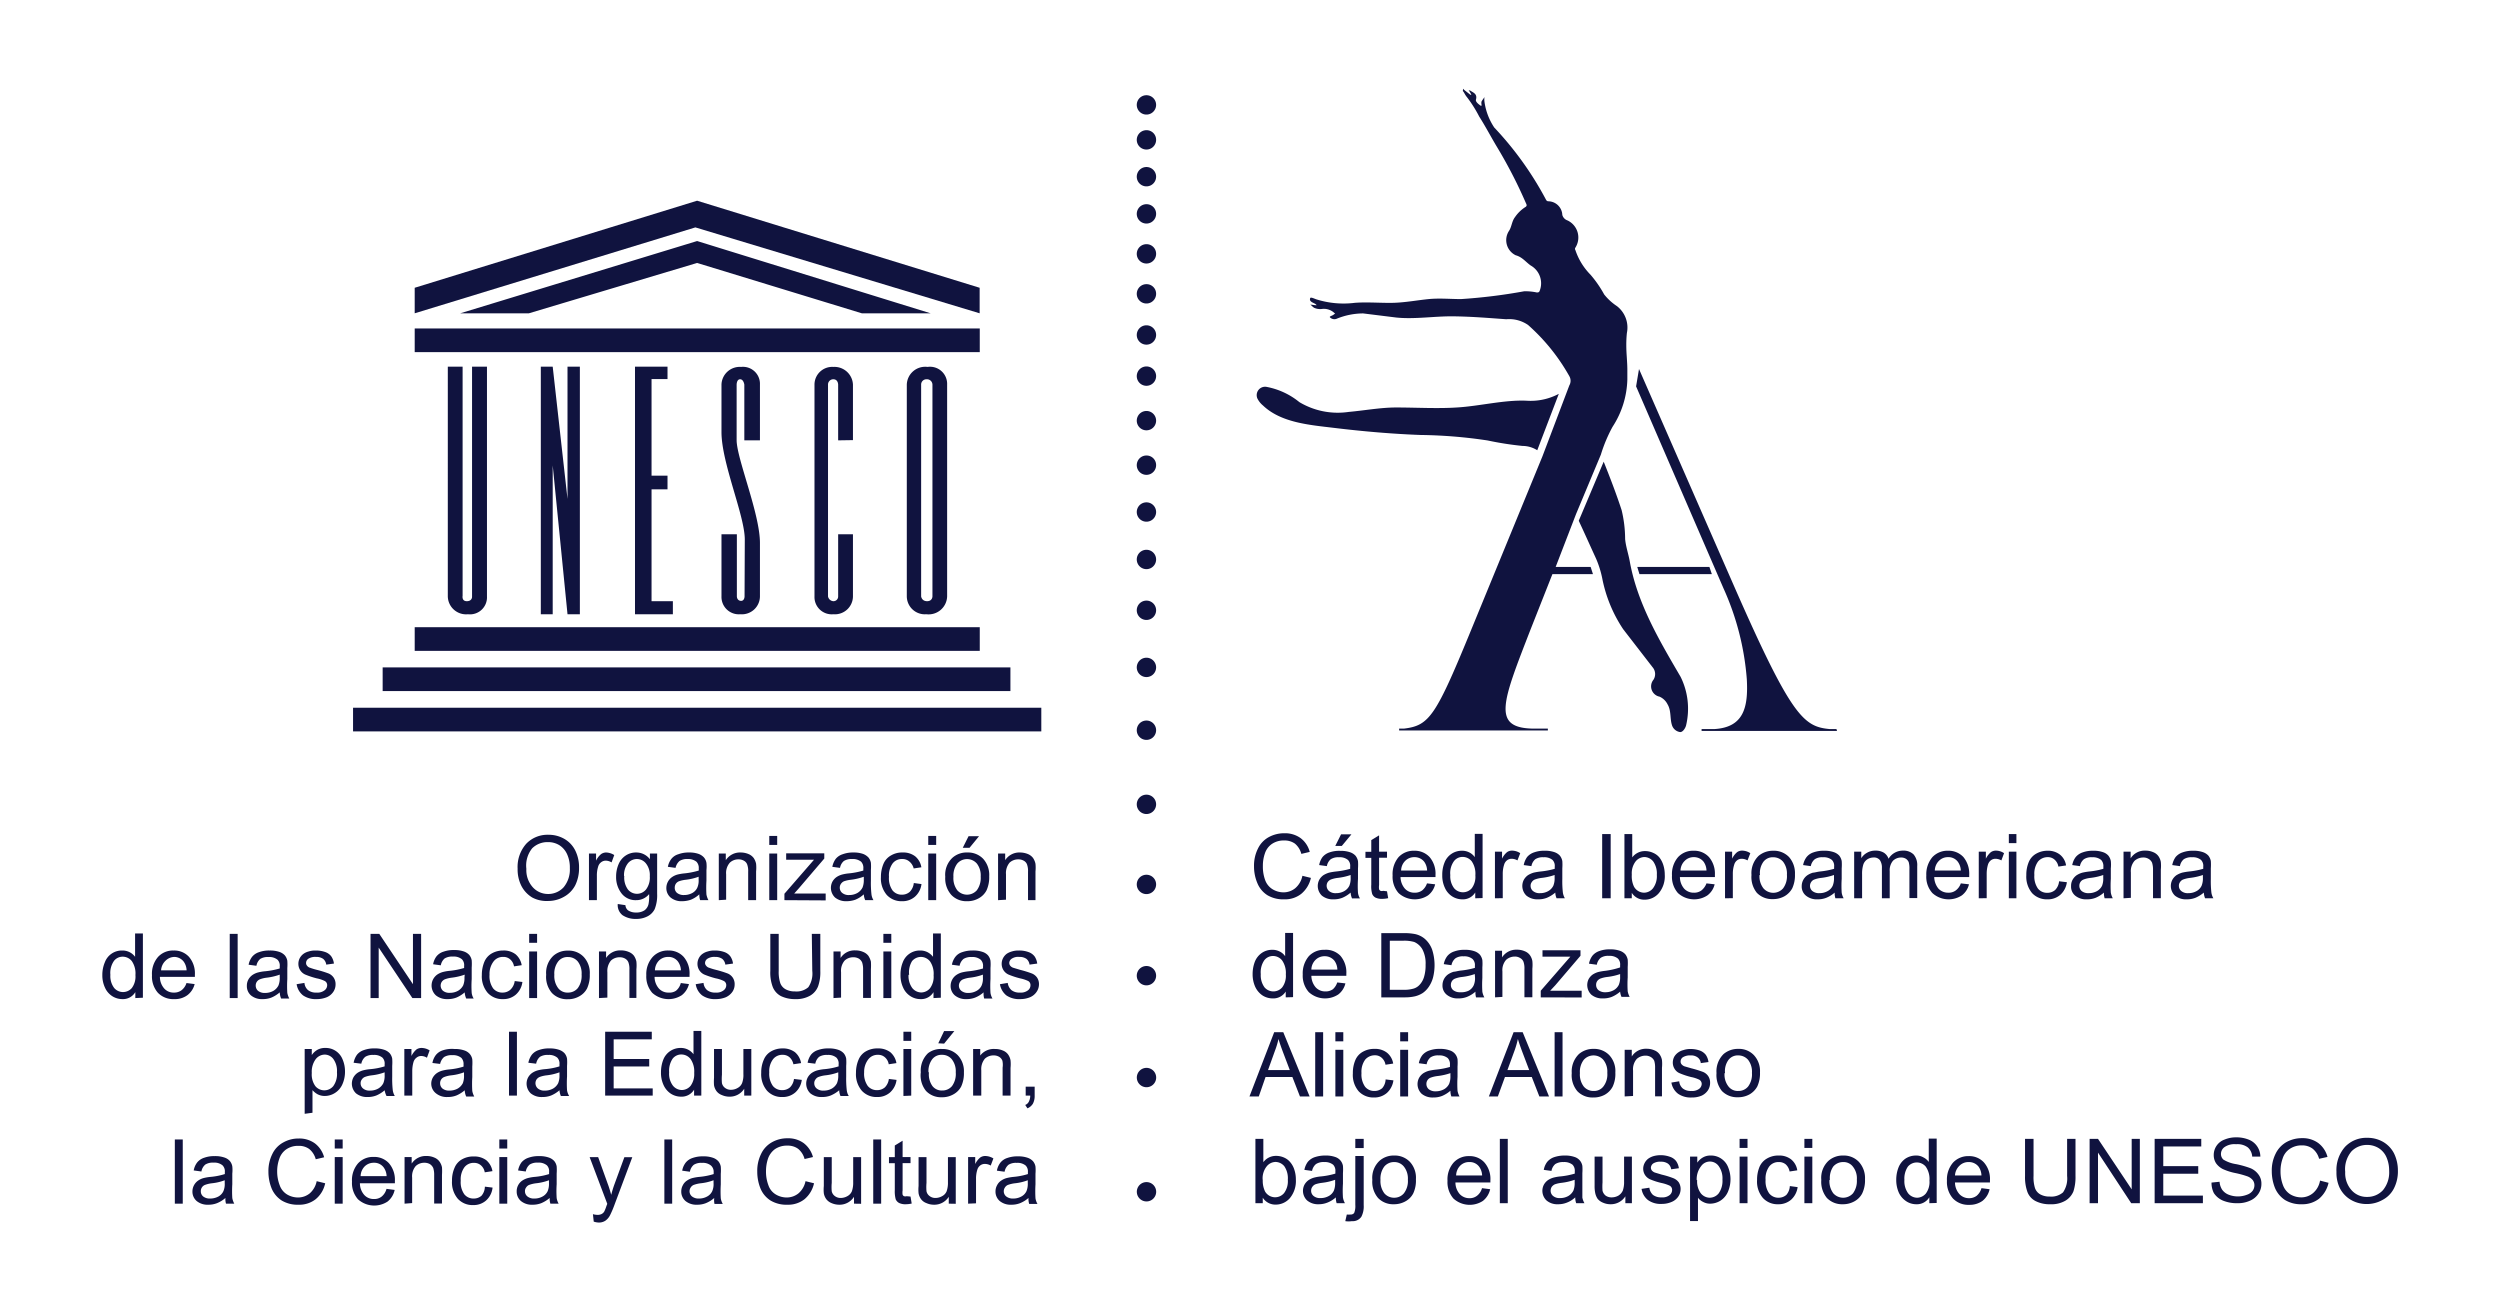 <?xml version="1.0" encoding="utf-8"?>
<svg id="Layer_1" data-name="Layer 1" viewBox="0 0 214.49 111.15" xmlns="http://www.w3.org/2000/svg">
  <path d="M99.19 9a.83.83 0 1 1-.82-.83.83.83 0 0 1 .82.83M99.19 12a.83.83 0 1 1-.82-.83.82.82 0 0 1 .82.83M99.19 15.16a.83.83 0 1 1-.82-.83.83.83 0 0 1 .82.83M99.19 18.35a.83.83 0 1 1-.82-.83.82.82 0 0 1 .82.83M99.19 21.78a.83.83 0 1 1-.82-.83.82.82 0 0 1 .82.83M99.19 25.21a.83.83 0 1 1-.82-.83.82.82 0 0 1 .82.83M99.19 28.73a.83.83 0 1 1-.82-.82.83.83 0 0 1 .82.82M99.19 32.26a.83.83 0 1 1-.82-.82.83.83 0 0 1 .82.82M99.19 36.08a.83.83 0 1 1-.82-.82.83.83 0 0 1 .82.82M99.19 39.91a.83.83 0 1 1-.82-.83.82.82 0 0 1 .82.83M99.19 43.92a.83.83 0 1 1-.82-.82.83.83 0 0 1 .82.82M99.19 48a.83.83 0 1 1-.82-.83.83.83 0 0 1 .82.83M99.19 52.35a.83.83 0 1 1-.82-.82.83.83 0 0 1 .82.82M99.19 57.25a.83.83 0 1 1-.82-.82.83.83 0 0 1 .82.82M99.19 62.64a.83.83 0 1 1-.82-.82.83.83 0 0 1 .82.82M99.19 69a.83.83 0 1 1-.82-.82.83.83 0 0 1 .82.82M99.19 75.87a.83.83 0 1 1-.82-.82.83.83 0 0 1 .82.82M99.19 83.7a.83.83 0 1 1-.82-.82.83.83 0 0 1 .82.82M99.19 92.54a.83.83 0 0 1-1.65 0 .83.83 0 1 1 1.65 0M99.19 102.34a.83.83 0 0 1-1.65 0 .83.83 0 1 1 1.65 0M35.58 53.81h48.48v2.03H35.58zM32.83 57.26h53.86v2.03H32.83zM30.29 60.72h59.05v2.03H30.29zM35.58 28.18h48.48v2.03H35.58zM45.38 26.88l14.43-4.32 14.13 4.32h5.9l-20.03-6.2-20.32 6.2h5.89z" class="cls-1" style="fill: rgb(16, 19, 63);"/>
  <path d="M35.58 26.88l24.08-7.37 24.39 7.37v-2.19l-24.24-7.47-24.23 7.47v2.19zM38.42 51.17a1.57 1.57 0 0 0 1.73 1.53 1.46 1.46 0 0 0 1.63-1.53V31.46H40.5v19.76s0 .36-.45.36-.36-.46-.36-.46V31.46h-1.27zM46.4 52.7h1.02V39.93l1.27 12.77h1.06V31.46h-1.06v11.35l-1.27-11.35H46.4V52.7zM54.48 52.7h3.25v-1.12H55.9v-9.6h1.37v-1.17H55.9v-8.29h1.37v-1.06h-2.79V52.7zM73.18 37.76V33a1.59 1.59 0 0 0-1.68-1.52A1.52 1.52 0 0 0 69.88 33v18.17a1.48 1.48 0 0 0 1.62 1.53 1.55 1.55 0 0 0 1.68-1.53v-5.33h-1.27v5.33a.4.4 0 0 1-.41.41.5.5 0 0 1-.46-.41V33a.45.45 0 0 1 .46-.46c.41 0 .41.46.41.46v4.78zM81.26 33a1.47 1.47 0 0 0-1.68-1.52A1.58 1.58 0 0 0 77.8 33v18.17a1.55 1.55 0 0 0 1.68 1.53 1.59 1.59 0 0 0 1.78-1.53zM80 51.17s0 .41-.46.41-.51-.41-.51-.41V33a.45.45 0 0 1 .46-.46.47.47 0 0 1 .51.46zM63.88 51.17s0 .41-.33.38-.33-.38-.33-.38v-5.33H61.9v5.33a1.49 1.49 0 0 0 1.62 1.53 1.55 1.55 0 0 0 1.68-1.53v-4.59c0-2.5-2-7.25-2-8.82V33s0-.46.3-.46.36.46.36.46v4.78h1.34V33a1.46 1.46 0 0 0-1.62-1.52A1.57 1.57 0 0 0 61.9 33v4.07c0 2.66 2 7.16 2 9.22zM108.34 103.23h-.63v-5.52h.68v2a1.34 1.34 0 0 1 1.09-.54 1.66 1.66 0 0 1 .7.15 1.41 1.41 0 0 1 .54.42 1.83 1.83 0 0 1 .34.65 2.64 2.64 0 0 1 .12.81 2.3 2.3 0 0 1-.51 1.59 1.6 1.6 0 0 1-1.22.56 1.28 1.28 0 0 1-1.11-.59zm0-2a2.09 2.09 0 0 0 .2 1 1 1 0 0 0 1.63.13 1.7 1.7 0 0 0 .32-1.14 1.83 1.83 0 0 0-.3-1.16 1 1 0 0 0-.75-.37 1 1 0 0 0-.77.39 1.64 1.64 0 0 0-.34 1.12zM114.61 102.73a2.37 2.37 0 0 1-.73.45 2 2 0 0 1-.74.14 1.46 1.46 0 0 1-1-.33 1.14 1.14 0 0 1-.22-1.35 1.2 1.2 0 0 1 .35-.39 1.67 1.67 0 0 1 .49-.22 3.65 3.65 0 0 1 .6-.1 6.49 6.49 0 0 0 1.21-.24v-.18a.75.75 0 0 0-.19-.58 1.14 1.14 0 0 0-.77-.23 1.18 1.18 0 0 0-.7.17 1 1 0 0 0-.34.59l-.66-.09a1.7 1.7 0 0 1 .29-.68 1.34 1.34 0 0 1 .6-.41 2.81 2.81 0 0 1 .91-.14 2.39 2.39 0 0 1 .83.12 1 1 0 0 1 .47.31 1 1 0 0 1 .21.46 4.18 4.18 0 0 1 0 .62v.9a9 9 0 0 0 0 1.2 1.54 1.54 0 0 0 .17.48h-.71a1.47 1.47 0 0 1-.07-.5zm-.06-1.51a4.92 4.92 0 0 1-1.11.26 2.81 2.81 0 0 0-.59.13.63.63 0 0 0-.26.22.55.55 0 0 0-.1.32.57.57 0 0 0 .21.46.86.86 0 0 0 .6.18 1.41 1.41 0 0 0 .69-.17 1 1 0 0 0 .45-.47 1.71 1.71 0 0 0 .11-.68zM115.42 104.77l.13-.57a1.68 1.68 0 0 0 .32 0 .36.36 0 0 0 .31-.13 1.55 1.55 0 0 0 .1-.69v-4.2h.72v4.21a1.92 1.92 0 0 1-.2 1 .89.89 0 0 1-.81.38 1.89 1.89 0 0 1-.57 0zm.86-6.27v-.79h.72v.79zM117.74 101.23a2 2 0 0 1 .62-1.64 1.83 1.83 0 0 1 1.25-.45 1.8 1.8 0 0 1 1.35.54 2 2 0 0 1 .52 1.49 2.6 2.6 0 0 1-.23 1.22 1.63 1.63 0 0 1-.67.68 2 2 0 0 1-1 .25 1.79 1.79 0 0 1-1.35-.54 2.14 2.14 0 0 1-.49-1.55zm.7 0a1.73 1.73 0 0 0 .33 1.15 1.09 1.09 0 0 0 .84.38 1.07 1.07 0 0 0 .84-.38 1.72 1.72 0 0 0 .34-1.17 1.65 1.65 0 0 0-.34-1.12 1.05 1.05 0 0 0-.84-.39 1.09 1.09 0 0 0-.84.38 1.73 1.73 0 0 0-.33 1.15zM127.15 101.94l.7.09a1.75 1.75 0 0 1-.62 1 2.07 2.07 0 0 1-2.53-.2 2.13 2.13 0 0 1-.51-1.52 2.18 2.18 0 0 1 .52-1.56 1.74 1.74 0 0 1 1.34-.56 1.69 1.69 0 0 1 1.31.55 2.14 2.14 0 0 1 .51 1.53v.18h-3a1.52 1.52 0 0 0 .37 1 1.12 1.12 0 0 0 .84.35 1 1 0 0 0 .63-.2 1.22 1.22 0 0 0 .44-.66zm-2.22-1.09h2.23a1.36 1.36 0 0 0-.26-.76 1 1 0 0 0-.84-.39 1.06 1.06 0 0 0-.78.31 1.24 1.24 0 0 0-.35.84zM128.68 103.23v-5.52h.68v5.52zM135.15 102.73a2.23 2.23 0 0 1-.72.45 2 2 0 0 1-.75.14 1.43 1.43 0 0 1-1-.33 1.14 1.14 0 0 1-.22-1.35 1.2 1.2 0 0 1 .35-.39 1.67 1.67 0 0 1 .49-.22 3.65 3.65 0 0 1 .6-.1 6.49 6.49 0 0 0 1.21-.24v-.18a.75.75 0 0 0-.19-.58 1.14 1.14 0 0 0-.77-.23 1.24 1.24 0 0 0-.71.17 1 1 0 0 0-.33.59l-.66-.09a1.57 1.57 0 0 1 .29-.68 1.34 1.34 0 0 1 .6-.41 2.76 2.76 0 0 1 .91-.14 2.43 2.43 0 0 1 .83.12 1 1 0 0 1 .47.31 1 1 0 0 1 .21.46 4.18 4.18 0 0 1 0 .62v2.1a1.57 1.57 0 0 0 .18.48h-.71a1.47 1.47 0 0 1-.08-.5zm-.05-1.51a5.06 5.06 0 0 1-1.11.26 2.66 2.66 0 0 0-.59.13.73.73 0 0 0-.27.22.62.62 0 0 0-.09.32.57.57 0 0 0 .21.46.86.86 0 0 0 .6.18 1.41 1.41 0 0 0 .69-.17 1.13 1.13 0 0 0 .45-.47 1.71 1.71 0 0 0 .11-.68zM139.45 103.23v-.59a1.48 1.48 0 0 1-1.27.68 1.59 1.59 0 0 1-.66-.14 1.11 1.11 0 0 1-.46-.34 1.42 1.42 0 0 1-.2-.5 3 3 0 0 1-.05-.63v-2.48h.68v2.22a4.83 4.83 0 0 0 0 .71.77.77 0 0 0 .27.42.85.85 0 0 0 .51.15 1.17 1.17 0 0 0 .58-.15 1 1 0 0 0 .38-.43 2.23 2.23 0 0 0 .11-.78v-2.14h.67v4zM140.84 102l.67-.1a1 1 0 0 0 .31.62 1.15 1.15 0 0 0 .73.21 1 1 0 0 0 .69-.19.56.56 0 0 0 .22-.45.4.4 0 0 0-.2-.36 3.21 3.21 0 0 0-.69-.23 5.86 5.86 0 0 1-1-.32 1 1 0 0 1-.44-.38 1 1 0 0 1-.15-.54 1.05 1.05 0 0 1 .13-.49 1.1 1.1 0 0 1 .33-.38 1.57 1.57 0 0 1 .43-.2 2.2 2.2 0 0 1 .58-.08 2.33 2.33 0 0 1 .83.14 1.1 1.1 0 0 1 .52.36 1.39 1.39 0 0 1 .24.62l-.66.09a.73.73 0 0 0-.27-.48 1 1 0 0 0-.61-.17 1.11 1.11 0 0 0-.66.15.48.48 0 0 0-.2.36.41.41 0 0 0 .08.24.66.66 0 0 0 .26.18l.6.18a7.35 7.35 0 0 1 1 .31 1.06 1.06 0 0 1 .45.35 1.07 1.07 0 0 1 .16.58 1.15 1.15 0 0 1-.2.64 1.26 1.26 0 0 1-.57.46 2.07 2.07 0 0 1-.84.17 1.85 1.85 0 0 1-1.19-.33 1.51 1.51 0 0 1-.55-.96zM145 104.76v-5.53h.62v.52a1.48 1.48 0 0 1 .49-.45 1.28 1.28 0 0 1 .67-.16 1.54 1.54 0 0 1 .9.27 1.57 1.57 0 0 1 .59.74 2.77 2.77 0 0 1 .2 1 2.73 2.73 0 0 1-.22 1.1 1.71 1.71 0 0 1-.64.76 1.67 1.67 0 0 1-.88.26 1.23 1.23 0 0 1-.61-.15 1.2 1.2 0 0 1-.44-.36v2zm.61-3.51a1.71 1.71 0 0 0 .32 1.14 1 1 0 0 0 .75.37 1 1 0 0 0 .78-.38 1.85 1.85 0 0 0 .32-1.18 1.79 1.79 0 0 0-.32-1.15.92.92 0 0 0-1.51 0 1.81 1.81 0 0 0-.38 1.2zM149.25 98.49v-.78h.68v.78zm0 4.74v-4h.68v4zM153.56 101.76l.67.09a1.77 1.77 0 0 1-.56 1.08 1.64 1.64 0 0 1-1.11.39 1.7 1.7 0 0 1-1.31-.54 2.15 2.15 0 0 1-.5-1.54 2.85 2.85 0 0 1 .21-1.13 1.52 1.52 0 0 1 .65-.72 1.91 1.91 0 0 1 1-.25 1.64 1.64 0 0 1 1.06.33 1.5 1.5 0 0 1 .53.94l-.66.1a1.09 1.09 0 0 0-.33-.61.89.89 0 0 0-.58-.2 1 1 0 0 0-.83.37 1.75 1.75 0 0 0-.32 1.16 1.81 1.81 0 0 0 .31 1.16 1 1 0 0 0 .81.37 1 1 0 0 0 .66-.24 1.25 1.25 0 0 0 .3-.76zM154.81 98.49v-.78h.68v.78zm0 4.74v-4h.68v4zM156.26 101.23a2 2 0 0 1 .62-1.64 1.84 1.84 0 0 1 1.26-.45 1.78 1.78 0 0 1 1.34.54 2.05 2.05 0 0 1 .53 1.49 2.59 2.59 0 0 1-.24 1.22 1.63 1.63 0 0 1-.67.68 2 2 0 0 1-1 .25 1.81 1.81 0 0 1-1.36-.54 2.18 2.18 0 0 1-.48-1.55zm.7 0a1.73 1.73 0 0 0 .33 1.15 1.13 1.13 0 0 0 1.69 0 1.78 1.78 0 0 0 .33-1.17 1.6 1.6 0 0 0-.34-1.12 1 1 0 0 0-.83-.39 1.11 1.11 0 0 0-.85.38 1.73 1.73 0 0 0-.29 1.15zM165.53 103.23v-.51a1.25 1.25 0 0 1-1.12.6 1.55 1.55 0 0 1-.88-.27 1.78 1.78 0 0 1-.62-.73 2.68 2.68 0 0 1-.22-1.09 2.88 2.88 0 0 1 .2-1.08 1.67 1.67 0 0 1 .6-.75 1.63 1.63 0 0 1 .89-.26 1.22 1.22 0 0 1 .64.16 1.26 1.26 0 0 1 .46.39v-2h.68v5.52zm-2.14-2a1.77 1.77 0 0 0 .32 1.15 1 1 0 0 0 .77.38 1 1 0 0 0 .75-.36 1.65 1.65 0 0 0 .31-1.11 1.85 1.85 0 0 0-.32-1.2 1 1 0 0 0-1.53 0 1.83 1.83 0 0 0-.3 1.14zM170 101.94l.7.09a1.73 1.73 0 0 1-.61 1 1.88 1.88 0 0 1-1.14.34 1.82 1.82 0 0 1-1.39-.54 2.14 2.14 0 0 1-.52-1.52 2.22 2.22 0 0 1 .52-1.56 1.78 1.78 0 0 1 1.35-.56 1.7 1.7 0 0 1 1.31.55 2.14 2.14 0 0 1 .51 1.53v.18h-3a1.52 1.52 0 0 0 .38 1 1.11 1.11 0 0 0 .83.35 1.06 1.06 0 0 0 .64-.2 1.27 1.27 0 0 0 .42-.66zm-2.22-1.09H170a1.36 1.36 0 0 0-.25-.76 1.05 1.05 0 0 0-.84-.39 1.08 1.08 0 0 0-.79.31 1.24 1.24 0 0 0-.39.84zM177.35 97.71h.72v3.19a4 4 0 0 1-.18 1.32 1.67 1.67 0 0 1-.68.79 2.37 2.37 0 0 1-1.29.31 2.63 2.63 0 0 1-1.27-.27 1.46 1.46 0 0 1-.7-.77 3.71 3.71 0 0 1-.21-1.38v-3.19h.73v3.18a3.07 3.07 0 0 0 .13 1.06 1 1 0 0 0 .46.53 1.63 1.63 0 0 0 .8.18 1.53 1.53 0 0 0 1.14-.36 2.11 2.11 0 0 0 .35-1.41zM179.28 103.23v-5.52h.72l2.89 4.33v-4.33h.7v5.52h-.74L180 98.89v4.34zM184.86 103.23v-5.52h4v.65h-3.26v1.69h3v.65h-3v1.88h3.4v.65zM189.74 101.46l.69-.07a1.44 1.44 0 0 0 .22.68 1.25 1.25 0 0 0 .56.43 2.17 2.17 0 0 0 1.58 0 1 1 0 0 0 .48-.34.8.8 0 0 0 .15-.47.72.72 0 0 0-.15-.45 1.09 1.09 0 0 0-.5-.33 7.88 7.88 0 0 0-1-.27 4.86 4.86 0 0 1-1.06-.34 1.57 1.57 0 0 1-.59-.51 1.28 1.28 0 0 1-.19-.69 1.4 1.4 0 0 1 .93-1.33 2.53 2.53 0 0 1 1-.19 2.77 2.77 0 0 1 1.08.2 1.54 1.54 0 0 1 .72.58 1.6 1.6 0 0 1 .27.87h-.7a1.13 1.13 0 0 0-.38-.79 1.48 1.48 0 0 0-1-.27 1.5 1.5 0 0 0-1 .25.72.72 0 0 0-.3.58.64.64 0 0 0 .21.49 2.9 2.9 0 0 0 1.1.39 8.29 8.29 0 0 1 1.23.35 1.63 1.63 0 0 1 .7.57 1.28 1.28 0 0 1 .23.78 1.49 1.49 0 0 1-.25.83 1.64 1.64 0 0 1-.72.6 2.45 2.45 0 0 1-1.06.22 3.13 3.13 0 0 1-1.26-.22 1.74 1.74 0 0 1-.79-.65 1.92 1.92 0 0 1-.2-.9zM199.05 101.29l.73.19a2.49 2.49 0 0 1-.82 1.37 2.32 2.32 0 0 1-1.46.47 2.64 2.64 0 0 1-1.45-.36 2.3 2.3 0 0 1-.85-1 3.83 3.83 0 0 1-.29-1.48 3.19 3.19 0 0 1 .33-1.5 2.28 2.28 0 0 1 .94-1 2.73 2.73 0 0 1 1.33-.33 2.25 2.25 0 0 1 1.39.42 2.19 2.19 0 0 1 .79 1.19l-.72.16a1.65 1.65 0 0 0-.56-.87 1.47 1.47 0 0 0-.91-.28 1.78 1.78 0 0 0-1.06.31 1.52 1.52 0 0 0-.6.82 3.15 3.15 0 0 0-.18 1.06 3.28 3.28 0 0 0 .21 1.22 1.56 1.56 0 0 0 .63.79 1.82 1.82 0 0 0 .94.26 1.57 1.57 0 0 0 1-.36 1.79 1.79 0 0 0 .61-1.08zM200.46 100.54a3 3 0 0 1 .74-2.15 2.52 2.52 0 0 1 1.9-.77 2.68 2.68 0 0 1 1.38.36 2.42 2.42 0 0 1 .93 1 3.35 3.35 0 0 1 .32 1.48 3.19 3.19 0 0 1-.34 1.5 2.27 2.27 0 0 1-1 1 2.69 2.69 0 0 1-1.33.34 2.65 2.65 0 0 1-1.4-.38 2.45 2.45 0 0 1-.92-1 3 3 0 0 1-.28-1.38zm.75 0a2.19 2.19 0 0 0 .54 1.57 1.72 1.72 0 0 0 1.34.58 1.8 1.8 0 0 0 1.36-.58 2.39 2.39 0 0 0 .53-1.65 2.84 2.84 0 0 0-.23-1.17 1.75 1.75 0 0 0-.66-.78 1.87 1.87 0 0 0-1-.28 1.85 1.85 0 0 0-1.33.54 2.36 2.36 0 0 0-.55 1.78zM111.74 75.14l.73.18a2.46 2.46 0 0 1-.83 1.37 2.24 2.24 0 0 1-1.46.47 2.66 2.66 0 0 1-1.45-.36 2.22 2.22 0 0 1-.84-1 3.66 3.66 0 0 1-.3-1.48 3.25 3.25 0 0 1 .33-1.5 2.2 2.2 0 0 1 .94-1 2.74 2.74 0 0 1 1.34-.33 2.27 2.27 0 0 1 1.39.42 2.15 2.15 0 0 1 .78 1.18l-.72.17a1.71 1.71 0 0 0-.55-.88 1.52 1.52 0 0 0-.92-.27 1.79 1.79 0 0 0-1.06.3 1.59 1.59 0 0 0-.6.82 3.18 3.18 0 0 0-.17 1.06 3.31 3.31 0 0 0 .2 1.23 1.52 1.52 0 0 0 .64.78 1.81 1.81 0 0 0 .93.26 1.59 1.59 0 0 0 1-.35 1.86 1.86 0 0 0 .62-1.07zM115.88 76.58a2.64 2.64 0 0 1-.72.45 2 2 0 0 1-.75.13 1.49 1.49 0 0 1-1-.32 1.15 1.15 0 0 1-.22-1.36 1.2 1.2 0 0 1 .35-.39 2 2 0 0 1 .49-.22 5.21 5.21 0 0 1 .6-.1 6.67 6.67 0 0 0 1.21-.23v-.18a.72.72 0 0 0-.19-.58 1.09 1.09 0 0 0-.77-.23 1.16 1.16 0 0 0-.71.17 1 1 0 0 0-.33.59l-.66-.09a1.62 1.62 0 0 1 .29-.69 1.32 1.32 0 0 1 .6-.4A2.52 2.52 0 0 1 115 73a2.43 2.43 0 0 1 .83.12 1.12 1.12 0 0 1 .47.3 1.09 1.09 0 0 1 .21.46 4.35 4.35 0 0 1 0 .63v.9a8.7 8.7 0 0 0 0 1.19 1.2 1.2 0 0 0 .17.48H116a1.41 1.41 0 0 1-.12-.5zm0-1.51a5.16 5.16 0 0 1-1.11.25 2.54 2.54 0 0 0-.59.14.64.64 0 0 0-.27.22.6.6 0 0 0 .12.77.86.86 0 0 0 .6.18 1.41 1.41 0 0 0 .69-.17 1.07 1.07 0 0 0 .45-.47 1.68 1.68 0 0 0 .11-.68zm-1.32-2.49l.5-1h.89l-.83 1zM119 76.47l.1.59a2.59 2.59 0 0 1-.52.06 1.28 1.28 0 0 1-.57-.11.64.64 0 0 1-.28-.31 2.32 2.32 0 0 1-.08-.8v-2.3h-.5v-.52h.5v-1l.67-.41v1.4h.68v.52h-.68v2.34a1.36 1.36 0 0 0 0 .37.3.3 0 0 0 .12.13.37.37 0 0 0 .23 0zM122.43 75.79l.7.08a1.67 1.67 0 0 1-.61.95 2.07 2.07 0 0 1-2.53-.2 2.11 2.11 0 0 1-.51-1.51 2.26 2.26 0 0 1 .51-1.57 1.77 1.77 0 0 1 1.35-.55 1.73 1.73 0 0 1 1.31.54 2.18 2.18 0 0 1 .51 1.54v.18h-3a1.55 1.55 0 0 0 .38 1 1.1 1.1 0 0 0 .83.34 1.05 1.05 0 0 0 .64-.19 1.32 1.32 0 0 0 .42-.61zm-2.22-1.1h2.23a1.36 1.36 0 0 0-.25-.76 1.05 1.05 0 0 0-.84-.39 1.09 1.09 0 0 0-.79.32 1.2 1.2 0 0 0-.35.83zM126.57 77.07v-.5a1.24 1.24 0 0 1-1.11.59 1.62 1.62 0 0 1-.88-.26 1.67 1.67 0 0 1-.62-.74 2.45 2.45 0 0 1-.22-1.08 2.75 2.75 0 0 1 .2-1.09 1.58 1.58 0 0 1 1.49-1 1.34 1.34 0 0 1 .64.15 1.27 1.27 0 0 1 .46.4v-2h.67v5.51zm-2.14-2a1.69 1.69 0 0 0 .33 1.14 1 1 0 0 0 1.51 0 1.65 1.65 0 0 0 .31-1.11 1.89 1.89 0 0 0-.31-1.2 1 1 0 0 0-.78-.38.92.92 0 0 0-.75.37 1.75 1.75 0 0 0-.31 1.19zM128.26 77.07v-4h.61v.6a1.63 1.63 0 0 1 .43-.56.73.73 0 0 1 .43-.13 1.3 1.3 0 0 1 .7.22l-.24.62a1 1 0 0 0-.49-.14.64.64 0 0 0-.4.13.7.7 0 0 0-.25.37 2.47 2.47 0 0 0-.12.79v2.09zM133.44 76.58a2.84 2.84 0 0 1-.73.45 2 2 0 0 1-.75.13 1.49 1.49 0 0 1-1-.32 1.15 1.15 0 0 1-.22-1.36 1.2 1.2 0 0 1 .35-.39 2 2 0 0 1 .49-.22 5.21 5.21 0 0 1 .6-.1 6.67 6.67 0 0 0 1.21-.23v-.18a.72.72 0 0 0-.19-.58 1.09 1.09 0 0 0-.77-.23 1.16 1.16 0 0 0-.71.17 1 1 0 0 0-.33.59l-.66-.09a1.75 1.75 0 0 1 .29-.69 1.32 1.32 0 0 1 .6-.4 2.52 2.52 0 0 1 .91-.14 2.39 2.39 0 0 1 .83.12 1.12 1.12 0 0 1 .47.3 1.09 1.09 0 0 1 .21.46 4.35 4.35 0 0 1 0 .63v.9a8.7 8.7 0 0 0 .05 1.19 1.38 1.38 0 0 0 .17.48h-.71a1.22 1.22 0 0 1-.11-.49zm-.06-1.51a5.16 5.16 0 0 1-1.11.25 2.54 2.54 0 0 0-.59.14.56.56 0 0 0-.26.22.51.51 0 0 0-.1.32.57.57 0 0 0 .21.45.86.86 0 0 0 .6.18 1.41 1.41 0 0 0 .69-.17 1.07 1.07 0 0 0 .45-.47 1.68 1.68 0 0 0 .11-.68zM137.46 77.07v-5.51h.73v5.51zM140 77.07h-.63v-5.51h.67v2a1.35 1.35 0 0 1 1.1-.54 1.62 1.62 0 0 1 .69.15 1.42 1.42 0 0 1 .55.41 2.09 2.09 0 0 1 .33.65 2.74 2.74 0 0 1 .12.81 2.27 2.27 0 0 1-.51 1.59 1.6 1.6 0 0 1-1.22.56 1.26 1.26 0 0 1-1.1-.59zm0-2a2.08 2.08 0 0 0 .19 1 1 1 0 0 0 .87.52 1 1 0 0 0 .76-.38 1.73 1.73 0 0 0 .33-1.15 1.8 1.8 0 0 0-.31-1.15 1 1 0 0 0-.75-.38 1 1 0 0 0-.77.39A1.67 1.67 0 0 0 140 75zM146.41 75.79l.7.08a1.68 1.68 0 0 1-.62.95 2.07 2.07 0 0 1-2.53-.2 2.11 2.11 0 0 1-.51-1.51 2.22 2.22 0 0 1 .52-1.57 1.74 1.74 0 0 1 1.34-.55 1.71 1.71 0 0 1 1.31.54 2.18 2.18 0 0 1 .51 1.54 1.36 1.36 0 0 1 0 .18h-3a1.54 1.54 0 0 0 .37 1 1.1 1.1 0 0 0 .83.34 1.05 1.05 0 0 0 .64-.19 1.41 1.41 0 0 0 .44-.61zm-2.23-1.1h2.23a1.36 1.36 0 0 0-.25-.76 1.05 1.05 0 0 0-.84-.39 1.06 1.06 0 0 0-.78.32 1.21 1.21 0 0 0-.36.83zM148 77.07v-4h.61v.6a1.63 1.63 0 0 1 .43-.56.73.73 0 0 1 .43-.13 1.3 1.3 0 0 1 .7.22l-.24.62a1 1 0 0 0-.49-.14.64.64 0 0 0-.4.13.7.7 0 0 0-.25.37 2.47 2.47 0 0 0-.12.79v2.09zM150.27 75.07a2.07 2.07 0 0 1 .61-1.64 1.92 1.92 0 0 1 1.26-.44 1.8 1.8 0 0 1 1.35.54A2.08 2.08 0 0 1 154 75a2.68 2.68 0 0 1-.23 1.21 1.74 1.74 0 0 1-.68.69 2 2 0 0 1-1 .24 1.81 1.81 0 0 1-1.36-.54 2.16 2.16 0 0 1-.46-1.53zm.69 0a1.65 1.65 0 0 0 .34 1.15 1.12 1.12 0 0 0 1.68 0 1.74 1.74 0 0 0 .33-1.17 1.66 1.66 0 0 0-.33-1.12 1.1 1.1 0 0 0-.84-.38 1 1 0 0 0-.84.38 1.64 1.64 0 0 0-.3 1.14zM157.41 76.58a2.54 2.54 0 0 1-.73.45 2 2 0 0 1-.74.13 1.46 1.46 0 0 1-1-.32 1 1 0 0 1-.36-.82 1.14 1.14 0 0 1 .49-.93 1.76 1.76 0 0 1 .48-.22c.14 0 .34-.07.6-.1a6.67 6.67 0 0 0 1.21-.23v-.18a.72.72 0 0 0-.19-.58 1.09 1.09 0 0 0-.77-.23 1.11 1.11 0 0 0-.7.17 1 1 0 0 0-.34.59l-.66-.09a1.62 1.62 0 0 1 .3-.69 1.24 1.24 0 0 1 .59-.4 2.56 2.56 0 0 1 .91-.14 2.39 2.39 0 0 1 .83.12 1.12 1.12 0 0 1 .47.3 1.09 1.09 0 0 1 .21.46 4 4 0 0 1 0 .63v.9a9.43 9.43 0 0 0 0 1.19 1.38 1.38 0 0 0 .17.48h-.71a1.41 1.41 0 0 1-.06-.49zm-.06-1.51a5 5 0 0 1-1.1.25 2.41 2.41 0 0 0-.59.14.54.54 0 0 0-.27.22.58.58 0 0 0-.1.32.57.57 0 0 0 .21.45.9.9 0 0 0 .6.18 1.41 1.41 0 0 0 .69-.17 1 1 0 0 0 .45-.47 1.68 1.68 0 0 0 .11-.68zM159.08 77.07v-4h.61v.56a1.33 1.33 0 0 1 .5-.47 1.39 1.39 0 0 1 .71-.18 1.34 1.34 0 0 1 .73.18 1 1 0 0 1 .4.52 1.42 1.42 0 0 1 1.23-.7 1.23 1.23 0 0 1 .92.33 1.4 1.4 0 0 1 .31 1v2.74h-.67v-2.49a2 2 0 0 0-.06-.59.67.67 0 0 0-.24-.29.78.78 0 0 0-.41-.11 1 1 0 0 0-.7.28 1.27 1.27 0 0 0-.28.9v2.32h-.67v-2.59a1.15 1.15 0 0 0-.17-.68.63.63 0 0 0-.54-.23 1 1 0 0 0-.53.15.86.86 0 0 0-.35.44 2.62 2.62 0 0 0-.11.84v2.07zM168.23 75.79l.7.08a1.67 1.67 0 0 1-.61.95 2.07 2.07 0 0 1-2.53-.2 2.07 2.07 0 0 1-.52-1.51 2.27 2.27 0 0 1 .52-1.57 1.77 1.77 0 0 1 1.35-.55 1.73 1.73 0 0 1 1.31.54 2.23 2.23 0 0 1 .5 1.54v.18h-3a1.6 1.6 0 0 0 .37 1 1.14 1.14 0 0 0 .84.34 1 1 0 0 0 .63-.19 1.26 1.26 0 0 0 .44-.61zm-2.23-1.1h2.23a1.36 1.36 0 0 0-.26-.76 1 1 0 0 0-.84-.39 1.06 1.06 0 0 0-.78.32 1.2 1.2 0 0 0-.35.83zM169.77 77.07v-4h.61v.6a1.77 1.77 0 0 1 .43-.56.76.76 0 0 1 .44-.13 1.25 1.25 0 0 1 .69.22l-.23.62a1.05 1.05 0 0 0-.5-.14.64.64 0 0 0-.4.13.76.76 0 0 0-.25.37 2.79 2.79 0 0 0-.11.79v2.09zM172.35 72.34v-.78h.65v.78zm0 4.73v-4h.65v4zM176.66 75.61l.67.08a1.77 1.77 0 0 1-.56 1.08 1.63 1.63 0 0 1-1.1.39 1.73 1.73 0 0 1-1.32-.53 2.19 2.19 0 0 1-.5-1.54 2.81 2.81 0 0 1 .21-1.13 1.47 1.47 0 0 1 .66-.73 1.94 1.94 0 0 1 .95-.24 1.64 1.64 0 0 1 1.06.33 1.46 1.46 0 0 1 .53.93l-.66.1a1 1 0 0 0-.33-.6.84.84 0 0 0-.58-.21 1.08 1.08 0 0 0-.83.37 1.77 1.77 0 0 0-.32 1.16 1.82 1.82 0 0 0 .31 1.17 1 1 0 0 0 .81.36 1 1 0 0 0 .66-.24 1.2 1.2 0 0 0 .34-.75zM180.51 76.58a2.64 2.64 0 0 1-.72.45 2 2 0 0 1-.75.13 1.47 1.47 0 0 1-1-.32 1 1 0 0 1-.35-.82 1.08 1.08 0 0 1 .13-.54 1.2 1.2 0 0 1 .35-.39 1.83 1.83 0 0 1 .49-.22 5.21 5.21 0 0 1 .6-.1 6.52 6.52 0 0 0 1.2-.23 1.62 1.62 0 0 0 0-.18.76.76 0 0 0-.19-.58 1.11 1.11 0 0 0-.77-.23 1.14 1.14 0 0 0-.71.17 1 1 0 0 0-.34.59l-.66-.09a1.62 1.62 0 0 1 .3-.69 1.32 1.32 0 0 1 .6-.4 2.5 2.5 0 0 1 .9-.14 2.39 2.39 0 0 1 .83.12 1.06 1.06 0 0 1 .47.3 1.09 1.09 0 0 1 .21.46 3 3 0 0 1 0 .63v.9a9.43 9.43 0 0 0 0 1.19 1.62 1.62 0 0 0 .17.48h-.7a1.41 1.41 0 0 1-.06-.49zm-.06-1.51a4.9 4.9 0 0 1-1.1.25 2.41 2.41 0 0 0-.59.14.54.54 0 0 0-.27.22.57.57 0 0 0-.09.32.59.59 0 0 0 .2.45.9.9 0 0 0 .6.18 1.48 1.48 0 0 0 .7-.17 1.07 1.07 0 0 0 .45-.47 1.71 1.71 0 0 0 .1-.68zM182.19 77.07v-4h.61v.57a1.42 1.42 0 0 1 1.27-.66 1.59 1.59 0 0 1 .66.13 1 1 0 0 1 .45.34 1.26 1.26 0 0 1 .21.5 3.3 3.3 0 0 1 0 .66v2.45h-.67v-2.42a1.94 1.94 0 0 0-.08-.62.72.72 0 0 0-.28-.32.86.86 0 0 0-.48-.13 1.12 1.12 0 0 0-.74.28 1.34 1.34 0 0 0-.32 1v2.18zM189.08 76.58a2.84 2.84 0 0 1-.73.45 2 2 0 0 1-.75.13 1.49 1.49 0 0 1-1-.32 1.15 1.15 0 0 1-.22-1.36 1.2 1.2 0 0 1 .35-.39 2 2 0 0 1 .49-.22 5.21 5.21 0 0 1 .6-.1 6.67 6.67 0 0 0 1.21-.23v-.18a.72.72 0 0 0-.19-.58 1.09 1.09 0 0 0-.77-.23 1.16 1.16 0 0 0-.71.17 1 1 0 0 0-.33.59l-.66-.09a1.75 1.75 0 0 1 .29-.69 1.32 1.32 0 0 1 .6-.4 2.52 2.52 0 0 1 .91-.14 2.39 2.39 0 0 1 .83.12 1.12 1.12 0 0 1 .47.3 1.09 1.09 0 0 1 .21.46 4.35 4.35 0 0 1 0 .63v.9a8.7 8.7 0 0 0 .05 1.19 1.38 1.38 0 0 0 .17.48h-.71a1.41 1.41 0 0 1-.11-.49zm-.08-1.51a5.16 5.16 0 0 1-1.11.25 2.68 2.68 0 0 0-.59.14.56.56 0 0 0-.26.22.51.51 0 0 0-.1.32.57.57 0 0 0 .21.45.86.86 0 0 0 .6.18 1.41 1.41 0 0 0 .69-.17 1 1 0 0 0 .45-.47 1.68 1.68 0 0 0 .11-.68zM110.31 85.57v-.5a1.25 1.25 0 0 1-1.12.59 1.62 1.62 0 0 1-.88-.26 1.81 1.81 0 0 1-.62-.74 2.6 2.6 0 0 1-.22-1.08 2.94 2.94 0 0 1 .2-1.09 1.65 1.65 0 0 1 .6-.74 1.55 1.55 0 0 1 .89-.26 1.32 1.32 0 0 1 .64.15 1.2 1.2 0 0 1 .46.4v-2h.68v5.51zm-2.14-2a1.74 1.74 0 0 0 .32 1.14 1 1 0 0 0 1.52 0 1.65 1.65 0 0 0 .31-1.11 1.89 1.89 0 0 0-.32-1.2 1 1 0 0 0-.77-.38.94.94 0 0 0-.76.37 1.81 1.81 0 0 0-.3 1.19zM114.73 84.29l.7.08a1.67 1.67 0 0 1-.61.95 2.07 2.07 0 0 1-2.53-.2 2.11 2.11 0 0 1-.52-1.51 2.27 2.27 0 0 1 .52-1.57 1.77 1.77 0 0 1 1.35-.55A1.73 1.73 0 0 1 115 82a2.18 2.18 0 0 1 .51 1.54v.18h-3a1.55 1.55 0 0 0 .38 1 1.1 1.1 0 0 0 .83.34 1.05 1.05 0 0 0 .64-.19 1.32 1.32 0 0 0 .37-.58zm-2.22-1.1h2.23a1.36 1.36 0 0 0-.25-.76 1.05 1.05 0 0 0-.84-.39 1.09 1.09 0 0 0-.79.32 1.2 1.2 0 0 0-.35.83zM118.51 85.57v-5.51h1.9a4.78 4.78 0 0 1 1 .08 1.91 1.91 0 0 1 .81.39 2.24 2.24 0 0 1 .65.94 4.35 4.35 0 0 1 .07 2.43 2.59 2.59 0 0 1-.38.8 2 2 0 0 1-.5.5 2.22 2.22 0 0 1-.66.28 3.84 3.84 0 0 1-.88.09zm.73-.65h1.17a2.81 2.81 0 0 0 .86-.1 1.12 1.12 0 0 0 .49-.29 1.67 1.67 0 0 0 .41-.69 3.39 3.39 0 0 0 .14-1.07 2.58 2.58 0 0 0-.28-1.33 1.5 1.5 0 0 0-.69-.62 3 3 0 0 0-.94-.11h-1.16zM126.59 85.08a2.54 2.54 0 0 1-.73.45 2 2 0 0 1-.74.13 1.46 1.46 0 0 1-1-.32 1 1 0 0 1-.36-.82 1.14 1.14 0 0 1 .49-.93 1.76 1.76 0 0 1 .48-.22c.14 0 .34-.07.6-.1a6.67 6.67 0 0 0 1.21-.23v-.18a.72.72 0 0 0-.2-.58 1.09 1.09 0 0 0-.77-.23 1.11 1.11 0 0 0-.7.17 1 1 0 0 0-.34.59l-.66-.09a1.62 1.62 0 0 1 .3-.69 1.27 1.27 0 0 1 .6-.4 2.47 2.47 0 0 1 .9-.14 2.39 2.39 0 0 1 .83.12 1.12 1.12 0 0 1 .47.3 1.09 1.09 0 0 1 .21.46 4 4 0 0 1 0 .63v.9a9.43 9.43 0 0 0 0 1.19 1.62 1.62 0 0 0 .17.48h-.71a1.41 1.41 0 0 1-.05-.49zm-.06-1.51a4.9 4.9 0 0 1-1.1.25 2.41 2.41 0 0 0-.59.14.54.54 0 0 0-.27.22.57.57 0 0 0-.09.32.56.56 0 0 0 .2.45.9.9 0 0 0 .6.18A1.48 1.48 0 0 0 126 85a1 1 0 0 0 .44-.47 1.52 1.52 0 0 0 .11-.68zM128.27 85.57v-4h.6v.57a1.44 1.44 0 0 1 1.27-.66 1.6 1.6 0 0 1 .67.13 1 1 0 0 1 .45.34 1.26 1.26 0 0 1 .21.5 3.3 3.3 0 0 1 0 .66v2.45h-.68v-2.42a1.69 1.69 0 0 0-.08-.62.62.62 0 0 0-.28-.32.81.81 0 0 0-.47-.13 1.1 1.1 0 0 0-.74.28 1.34 1.34 0 0 0-.32 1v2.18zM132.19 85.57V85l2.54-2.92H132.34v-.55h3.26V82l-2.16 2.53-.44.47h2.7v.58zM139 85.08a2.64 2.64 0 0 1-.72.45 2 2 0 0 1-.75.13 1.47 1.47 0 0 1-1-.32 1.15 1.15 0 0 1-.23-1.34 1.2 1.2 0 0 1 .35-.39 1.83 1.83 0 0 1 .49-.22 5.21 5.21 0 0 1 .6-.1A6.67 6.67 0 0 0 139 83v-.18a.72.72 0 0 0-.19-.58 1.11 1.11 0 0 0-.77-.23 1.14 1.14 0 0 0-.71.17 1 1 0 0 0-.33.59l-.67-.09a1.62 1.62 0 0 1 .3-.69 1.32 1.32 0 0 1 .6-.4 2.5 2.5 0 0 1 .9-.14 2.45 2.45 0 0 1 .84.12 1.12 1.12 0 0 1 .47.3 1.09 1.09 0 0 1 .21.46 4.35 4.35 0 0 1 0 .63v.9a9.43 9.43 0 0 0 0 1.19 1.62 1.62 0 0 0 .17.48h-.7a1.41 1.41 0 0 1-.12-.45zm0-1.51a5.16 5.16 0 0 1-1.11.25 2.54 2.54 0 0 0-.59.14.64.64 0 0 0-.27.22.57.57 0 0 0-.09.32.59.59 0 0 0 .2.45.9.9 0 0 0 .6.18 1.45 1.45 0 0 0 .7-.17 1.07 1.07 0 0 0 .45-.47 1.68 1.68 0 0 0 .11-.68zM107.2 94.07l2.12-5.51h.78l2.26 5.51h-.83l-.65-1.67h-2.3l-.58 1.67zm1.59-2.26h1.87l-.58-1.53q-.26-.69-.39-1.14a6.9 6.9 0 0 1-.3 1zM112.84 94.07v-5.51h.68v5.51zM114.57 89.34v-.78h.68v.78zm0 4.73v-4h.68v4zM118.88 92.61l.67.08a1.77 1.77 0 0 1-.56 1.08 1.63 1.63 0 0 1-1.1.39 1.73 1.73 0 0 1-1.32-.53 2.15 2.15 0 0 1-.5-1.54 2.81 2.81 0 0 1 .21-1.13 1.47 1.47 0 0 1 .66-.73 1.94 1.94 0 0 1 1-.24 1.64 1.64 0 0 1 1.06.33 1.5 1.5 0 0 1 .53.93l-.66.1a1 1 0 0 0-.33-.6.84.84 0 0 0-.58-.21 1.08 1.08 0 0 0-.83.37 1.77 1.77 0 0 0-.32 1.16 1.82 1.82 0 0 0 .31 1.17 1 1 0 0 0 .81.36 1 1 0 0 0 .66-.24 1.2 1.2 0 0 0 .29-.75zM120.13 89.34v-.78h.68v.78zm0 4.73v-4h.68v4zM124.44 93.58a2.64 2.64 0 0 1-.72.45 2 2 0 0 1-.75.13 1.47 1.47 0 0 1-1-.32 1.15 1.15 0 0 1-.22-1.36 1.2 1.2 0 0 1 .35-.39 1.83 1.83 0 0 1 .49-.22 5.21 5.21 0 0 1 .6-.1 6.67 6.67 0 0 0 1.21-.23v-.18a.76.76 0 0 0-.19-.58 1.11 1.11 0 0 0-.77-.23 1.14 1.14 0 0 0-.71.17 1 1 0 0 0-.33.59l-.67-.09a1.62 1.62 0 0 1 .3-.69 1.32 1.32 0 0 1 .6-.4 2.5 2.5 0 0 1 .9-.14 2.39 2.39 0 0 1 .83.12 1 1 0 0 1 .47.3 1 1 0 0 1 .22.46 4.35 4.35 0 0 1 0 .63v.9a9.43 9.43 0 0 0 0 1.19 1.62 1.62 0 0 0 .17.48h-.7a1.41 1.41 0 0 1-.08-.49zm0-1.51a5.16 5.16 0 0 1-1.11.25 2.54 2.54 0 0 0-.59.14.54.54 0 0 0-.27.22.57.57 0 0 0-.09.32.59.59 0 0 0 .2.45.9.9 0 0 0 .6.18 1.45 1.45 0 0 0 .7-.17 1.07 1.07 0 0 0 .45-.47 1.68 1.68 0 0 0 .11-.68zM127.74 94.07l2.12-5.51h.78l2.26 5.51h-.83l-.65-1.67h-2.3l-.61 1.67zm1.59-2.26h1.87l-.58-1.53q-.26-.69-.39-1.14a8.22 8.22 0 0 1-.29 1zM133.38 94.07v-5.51h.68v5.51zM134.85 92.07a2.08 2.08 0 0 1 .62-1.64 1.88 1.88 0 0 1 1.26-.44 1.79 1.79 0 0 1 1.34.54 2 2 0 0 1 .52 1.49 2.56 2.56 0 0 1-.23 1.21 1.71 1.71 0 0 1-.67.69 2 2 0 0 1-1 .24 1.79 1.79 0 0 1-1.36-.54 2.12 2.12 0 0 1-.48-1.55zm.7 0a1.7 1.7 0 0 0 .33 1.15 1.08 1.08 0 0 0 .85.38 1 1 0 0 0 .83-.38 1.69 1.69 0 0 0 .34-1.17 1.61 1.61 0 0 0-.34-1.12 1.12 1.12 0 0 0-1.68 0 1.69 1.69 0 0 0-.33 1.14zM139.39 94.07v-4h.61v.57a1.42 1.42 0 0 1 1.27-.66 1.59 1.59 0 0 1 .66.13 1 1 0 0 1 .45.34 1.26 1.26 0 0 1 .21.5 3.3 3.3 0 0 1 0 .66v2.45H142v-2.42a2 2 0 0 0-.07-.62.72.72 0 0 0-.28-.32.86.86 0 0 0-.48-.13 1.12 1.12 0 0 0-.74.28 1.34 1.34 0 0 0-.32 1v2.18zM143.4 92.88l.67-.11a.91.91 0 0 0 .31.62 1.1 1.1 0 0 0 .72.21 1 1 0 0 0 .69-.19.55.55 0 0 0 .21-.41.42.42 0 0 0-.2-.36 2.71 2.71 0 0 0-.69-.23 6.6 6.6 0 0 1-1-.33.92.92 0 0 1-.44-.38 1 1 0 0 1-.15-.53 1.08 1.08 0 0 1 .12-.5 1.2 1.2 0 0 1 .34-.37 1.23 1.23 0 0 1 .43-.2 1.81 1.81 0 0 1 .59-.1 2.37 2.37 0 0 1 .83.13 1.16 1.16 0 0 1 .52.37 1.41 1.41 0 0 1 .23.62l-.66.09a.68.68 0 0 0-.26-.48.92.92 0 0 0-.61-.18 1.16 1.16 0 0 0-.67.16.44.44 0 0 0-.19.36.35.35 0 0 0 .08.24.6.6 0 0 0 .26.18l.59.17a9.56 9.56 0 0 1 1 .31 1 1 0 0 1 .44.36 1 1 0 0 1 .16.58 1.16 1.16 0 0 1-.19.64 1.32 1.32 0 0 1-.53.45 2.08 2.08 0 0 1-.85.16 1.91 1.91 0 0 1-1.18-.32 1.51 1.51 0 0 1-.57-.96zM147.27 92.07a2.07 2.07 0 0 1 .61-1.64 1.9 1.9 0 0 1 1.26-.44 1.76 1.76 0 0 1 1.34.54A2 2 0 0 1 151 92a2.68 2.68 0 0 1-.23 1.21 1.74 1.74 0 0 1-.68.69 2 2 0 0 1-1 .24 1.81 1.81 0 0 1-1.36-.54 2.16 2.16 0 0 1-.46-1.53zm.69 0a1.65 1.65 0 0 0 .34 1.15 1 1 0 0 0 .84.38 1.06 1.06 0 0 0 .84-.38 1.74 1.74 0 0 0 .33-1.17 1.66 1.66 0 0 0-.33-1.12 1.1 1.1 0 0 0-.84-.38 1 1 0 0 0-.84.38 1.64 1.64 0 0 0-.3 1.14zM44.41 74.54a3 3 0 0 1 .74-2.15 2.52 2.52 0 0 1 1.9-.77 2.68 2.68 0 0 1 1.38.36 2.35 2.35 0 0 1 .93 1 3.22 3.22 0 0 1 .32 1.48 3.31 3.31 0 0 1-.33 1.5 2.38 2.38 0 0 1-1 1 2.72 2.72 0 0 1-1.34.34 2.6 2.6 0 0 1-1.35-.3 2.5 2.5 0 0 1-.93-1 3.11 3.11 0 0 1-.32-1.46zm.75 0a2.19 2.19 0 0 0 .54 1.57 1.75 1.75 0 0 0 1.3.59 1.78 1.78 0 0 0 1.36-.58 2.38 2.38 0 0 0 .53-1.64 2.73 2.73 0 0 0-.23-1.18 1.8 1.8 0 0 0-.66-.78 1.83 1.83 0 0 0-1-.27 1.86 1.86 0 0 0-1.34.53 2.36 2.36 0 0 0-.5 1.77zM50.53 77.23v-4h.61v.61a1.63 1.63 0 0 1 .43-.56.76.76 0 0 1 .43-.14 1.4 1.4 0 0 1 .7.22l-.23.63a1 1 0 0 0-.5-.15.65.65 0 0 0-.4.14.7.7 0 0 0-.25.37 2.48 2.48 0 0 0-.11.79v2.09zM53 77.56l.66.1a.6.6 0 0 0 .22.44 1.18 1.18 0 0 0 .69.19 1.25 1.25 0 0 0 .73-.19.93.93 0 0 0 .34-.53 3.4 3.4 0 0 0 .05-.86 1.4 1.4 0 0 1-1.1.52 1.51 1.51 0 0 1-1.28-.6 2.27 2.27 0 0 1-.45-1.42 2.67 2.67 0 0 1 .21-1.06 1.65 1.65 0 0 1 .6-.74 1.58 1.58 0 0 1 .92-.27 1.46 1.46 0 0 1 1.17.58v-.49h.62v3.46a3.21 3.21 0 0 1-.21 1.31 1.41 1.41 0 0 1-.6.61 2.07 2.07 0 0 1-1 .23 2 2 0 0 1-1.16-.32 1.1 1.1 0 0 1-.41-.96zm.56-2.4a1.74 1.74 0 0 0 .31 1.15 1 1 0 0 0 1.56 0 1.69 1.69 0 0 0 .32-1.13 1.61 1.61 0 0 0-.33-1.1 1 1 0 0 0-.78-.38 1 1 0 0 0-.77.37 1.65 1.65 0 0 0-.33 1.09zM60 76.73a2.47 2.47 0 0 1-.72.46 2.36 2.36 0 0 1-.75.13 1.46 1.46 0 0 1-1-.32 1.06 1.06 0 0 1-.36-.82 1.14 1.14 0 0 1 .49-.93 1.51 1.51 0 0 1 .48-.22 4 4 0 0 1 .61-.1 6.53 6.53 0 0 0 1.2-.24 1.49 1.49 0 0 0 0-.17.76.76 0 0 0-.2-.59 1.14 1.14 0 0 0-.75-.23 1.2 1.2 0 0 0-.7.17 1.07 1.07 0 0 0-.34.59l-.66-.09a1.58 1.58 0 0 1 .3-.68 1.2 1.2 0 0 1 .6-.4 2.5 2.5 0 0 1 .9-.15 2.39 2.39 0 0 1 .83.12 1.16 1.16 0 0 1 .47.31 1 1 0 0 1 .21.46 2.9 2.9 0 0 1 0 .62v.91a9.65 9.65 0 0 0 0 1.19 1.72 1.72 0 0 0 .17.48h-.71a1.47 1.47 0 0 1-.07-.5zm-.06-1.51a4.81 4.81 0 0 1-1.1.26 2.53 2.53 0 0 0-.59.13.6.6 0 0 0-.27.22.63.63 0 0 0-.09.33.56.56 0 0 0 .2.45.9.9 0 0 0 .6.18 1.48 1.48 0 0 0 .7-.17 1 1 0 0 0 .44-.47 1.52 1.52 0 0 0 .11-.68zM61.67 77.23v-4h.6v.57a1.45 1.45 0 0 1 1.28-.66 1.76 1.76 0 0 1 .66.13 1.07 1.07 0 0 1 .45.34 1.4 1.4 0 0 1 .21.5 3.43 3.43 0 0 1 0 .66v2.46h-.68V74.8a1.66 1.66 0 0 0-.08-.62.6.6 0 0 0-.28-.33.89.89 0 0 0-.47-.12 1.05 1.05 0 0 0-.74.28 1.34 1.34 0 0 0-.32 1v2.18zM66 72.49v-.77h.68v.77zm0 4.74v-4h.68v4zM67.3 77.23v-.55l2.54-2.92H67.45v-.55h3.27v.45l-2.17 2.54-.41.46h2.7v.59zM74.11 76.73a2.47 2.47 0 0 1-.72.46 2.27 2.27 0 0 1-.75.13 1.49 1.49 0 0 1-1-.32 1.15 1.15 0 0 1-.22-1.36 1.2 1.2 0 0 1 .35-.39 1.67 1.67 0 0 1 .49-.22 3.65 3.65 0 0 1 .6-.1 6.49 6.49 0 0 0 1.21-.24v-.17a.76.76 0 0 0-.19-.59 1.14 1.14 0 0 0-.77-.23 1.24 1.24 0 0 0-.71.17 1 1 0 0 0-.33.59l-.66-.09a1.7 1.7 0 0 1 .29-.68 1.25 1.25 0 0 1 .6-.4 2.52 2.52 0 0 1 .91-.15 2.43 2.43 0 0 1 .83.12 1.24 1.24 0 0 1 .47.31 1 1 0 0 1 .21.46 4.18 4.18 0 0 1 0 .62v.91a8.92 8.92 0 0 0 .05 1.19 1.26 1.26 0 0 0 .17.48h-.71a1.47 1.47 0 0 1-.12-.5zm0-1.51a5.06 5.06 0 0 1-1.11.26 2.66 2.66 0 0 0-.59.13.63.63 0 0 0-.26.22.56.56 0 0 0-.1.33.57.57 0 0 0 .21.45.86.86 0 0 0 .6.18 1.41 1.41 0 0 0 .69-.17 1.13 1.13 0 0 0 .45-.47 1.68 1.68 0 0 0 .11-.68zM78.4 75.76l.66.09a1.72 1.72 0 0 1-.56 1.08 1.61 1.61 0 0 1-1.1.39 1.7 1.7 0 0 1-1.32-.54 2.17 2.17 0 0 1-.5-1.53 2.86 2.86 0 0 1 .22-1.14 1.48 1.48 0 0 1 .65-.72 1.85 1.85 0 0 1 1-.25 1.67 1.67 0 0 1 1.07.33 1.54 1.54 0 0 1 .53.94l-.66.1a1.09 1.09 0 0 0-.39-.61.89.89 0 0 0-.58-.2 1 1 0 0 0-.83.37 1.75 1.75 0 0 0-.32 1.16 1.8 1.8 0 0 0 .31 1.17 1 1 0 0 0 .8.36 1 1 0 0 0 .67-.24 1.25 1.25 0 0 0 .35-.76zM79.64 72.49v-.77h.68v.77zm0 4.74v-4h.68v4zM81.1 75.23a2 2 0 0 1 .62-1.64 1.83 1.83 0 0 1 1.28-.45 1.8 1.8 0 0 1 1.35.54 2.06 2.06 0 0 1 .52 1.5 2.71 2.71 0 0 1-.23 1.21 1.63 1.63 0 0 1-.67.68 1.92 1.92 0 0 1-1 .25 1.77 1.77 0 0 1-1.35-.54 2.12 2.12 0 0 1-.52-1.55zm.7 0a1.72 1.72 0 0 0 .33 1.15 1.12 1.12 0 0 0 1.68 0 1.78 1.78 0 0 0 .33-1.17 1.66 1.66 0 0 0-.33-1.12 1.11 1.11 0 0 0-1.68 0 1.73 1.73 0 0 0-.33 1.14zm.8-2.49l.5-1h.9l-.82 1zM85.63 77.23v-4h.61v.57a1.44 1.44 0 0 1 1.27-.66 1.82 1.82 0 0 1 .67.13 1.07 1.07 0 0 1 .45.34 1.4 1.4 0 0 1 .21.5 3.43 3.43 0 0 1 0 .66v2.46h-.64V74.8a1.66 1.66 0 0 0-.08-.62.6.6 0 0 0-.28-.33.89.89 0 0 0-.47-.12 1.08 1.08 0 0 0-.75.28 1.39 1.39 0 0 0-.31 1v2.18zM11.61 85.63v-.51a1.23 1.23 0 0 1-1.11.6 1.62 1.62 0 0 1-.88-.26 1.67 1.67 0 0 1-.62-.74 2.48 2.48 0 0 1-.22-1.08A2.75 2.75 0 0 1 9 82.55a1.55 1.55 0 0 1 1.49-1 1.34 1.34 0 0 1 1.1.54v-2h.67v5.51zm-2.14-2a1.69 1.69 0 0 0 .33 1.14 1 1 0 0 0 1.51 0 1.65 1.65 0 0 0 .31-1.11 1.87 1.87 0 0 0-.31-1.2 1 1 0 0 0-.78-.38.94.94 0 0 0-.75.36 1.8 1.8 0 0 0-.31 1.2zM16 84.34l.7.09a1.71 1.71 0 0 1-.62.95 1.8 1.8 0 0 1-1.14.34 1.83 1.83 0 0 1-1.39-.54 2.12 2.12 0 0 1-.51-1.51 2.19 2.19 0 0 1 .52-1.57 1.74 1.74 0 0 1 1.34-.55 1.71 1.71 0 0 1 1.31.54 2.16 2.16 0 0 1 .51 1.53v.19h-3a1.51 1.51 0 0 0 .37 1 1.07 1.07 0 0 0 .83.35 1.05 1.05 0 0 0 .64-.19 1.25 1.25 0 0 0 .44-.63zm-2.22-1.09h2.23a1.36 1.36 0 0 0-.26-.76 1.05 1.05 0 0 0-.75-.39 1.1 1.1 0 0 0-.78.31 1.24 1.24 0 0 0-.4.84zM19.71 85.63v-5.51h.68v5.51zM24 85.14a2.64 2.64 0 0 1-.72.45 2 2 0 0 1-.75.13 1.47 1.47 0 0 1-1-.32 1.05 1.05 0 0 1-.35-.82 1.08 1.08 0 0 1 .13-.54 1.2 1.2 0 0 1 .35-.39 1.56 1.56 0 0 1 .49-.22 3.65 3.65 0 0 1 .6-.1 6.67 6.67 0 0 0 1.25-.24v-.17a.72.72 0 0 0-.19-.58 1.11 1.11 0 0 0-.77-.23 1.22 1.22 0 0 0-.71.16 1 1 0 0 0-.33.59l-.67-.09a1.58 1.58 0 0 1 .3-.68 1.25 1.25 0 0 1 .6-.4 2.5 2.5 0 0 1 .9-.14 2.45 2.45 0 0 1 .84.12 1.12 1.12 0 0 1 .47.3 1 1 0 0 1 .21.46 4.18 4.18 0 0 1 0 .62V84a9.65 9.65 0 0 0 0 1.19 1.62 1.62 0 0 0 .17.48h-.7a1.47 1.47 0 0 1-.12-.53zm0-1.52a5.06 5.06 0 0 1-1.11.26 2.41 2.41 0 0 0-.59.14.59.59 0 0 0-.27.22.57.57 0 0 0-.09.32.59.59 0 0 0 .2.45.9.9 0 0 0 .6.18 1.45 1.45 0 0 0 .7-.17 1.13 1.13 0 0 0 .45-.47 1.68 1.68 0 0 0 .11-.68zM25.45 84.44l.67-.11a.91.91 0 0 0 .31.62 1.1 1.1 0 0 0 .72.21 1 1 0 0 0 .69-.19.55.55 0 0 0 .23-.44.4.4 0 0 0-.2-.36 2.71 2.71 0 0 0-.69-.23 7.24 7.24 0 0 1-1-.33 1 1 0 0 1-.43-.38 1 1 0 0 1-.15-.53 1.06 1.06 0 0 1 .12-.5 1.12 1.12 0 0 1 .34-.38 1.34 1.34 0 0 1 .43-.19 1.81 1.81 0 0 1 .58-.08 2.37 2.37 0 0 1 .83.13 1.09 1.09 0 0 1 .52.37 1.41 1.41 0 0 1 .23.62l-.66.09a.76.76 0 0 0-.26-.49 1 1 0 0 0-.61-.17 1.08 1.08 0 0 0-.67.16.44.44 0 0 0-.19.36.34.34 0 0 0 .08.23.47.47 0 0 0 .26.18 5.27 5.27 0 0 0 .59.18 9.56 9.56 0 0 1 1 .31 1 1 0 0 1 .44.36 1 1 0 0 1 .16.58 1.13 1.13 0 0 1-.19.63 1.27 1.27 0 0 1-.57.47 2.26 2.26 0 0 1-.85.16A1.91 1.91 0 0 1 26 85.4a1.51 1.51 0 0 1-.55-.96zM31.79 85.63v-5.51h.75l2.89 4.32v-4.32h.7v5.51h-.75l-2.89-4.33v4.33zM39.87 85.14a2.64 2.64 0 0 1-.72.45 2 2 0 0 1-.75.13 1.49 1.49 0 0 1-1-.32 1.15 1.15 0 0 1-.23-1.4 1.2 1.2 0 0 1 .35-.39 1.67 1.67 0 0 1 .49-.22 3.65 3.65 0 0 1 .6-.1 6.49 6.49 0 0 0 1.21-.24v-.17a.72.72 0 0 0-.19-.58 1.09 1.09 0 0 0-.77-.23 1.24 1.24 0 0 0-.71.16 1 1 0 0 0-.33.59l-.66-.09a1.57 1.57 0 0 1 .29-.68 1.25 1.25 0 0 1 .6-.4 2.52 2.52 0 0 1 .91-.14 2.43 2.43 0 0 1 .83.12 1.12 1.12 0 0 1 .47.3 1 1 0 0 1 .21.46 4.18 4.18 0 0 1 0 .62V84a8.92 8.92 0 0 0 0 1.19 1.2 1.2 0 0 0 .17.48H40a1.47 1.47 0 0 1-.13-.53zm0-1.52a5.06 5.06 0 0 1-1.11.26 2.54 2.54 0 0 0-.59.14.64.64 0 0 0-.27.22.6.6 0 0 0 .1.76.86.86 0 0 0 .6.18 1.41 1.41 0 0 0 .69-.17 1.13 1.13 0 0 0 .45-.47 1.68 1.68 0 0 0 .11-.68zM44.16 84.17l.66.08a1.72 1.72 0 0 1-.56 1.08 1.61 1.61 0 0 1-1.1.39 1.7 1.7 0 0 1-1.32-.54 2.17 2.17 0 0 1-.5-1.53 2.9 2.9 0 0 1 .22-1.14 1.48 1.48 0 0 1 .65-.72 1.94 1.94 0 0 1 .95-.24 1.66 1.66 0 0 1 1.07.32 1.57 1.57 0 0 1 .53.94l-.66.1a1 1 0 0 0-.33-.6.84.84 0 0 0-.58-.21 1 1 0 0 0-.83.37 1.75 1.75 0 0 0-.36 1.16 1.8 1.8 0 0 0 .31 1.17 1 1 0 0 0 .8.36 1 1 0 0 0 .67-.24 1.22 1.22 0 0 0 .38-.75zM45.4 80.89v-.77h.68v.77zm0 4.74v-4h.68v4zM46.86 83.63a2 2 0 0 1 .62-1.63 1.82 1.82 0 0 1 1.25-.44 1.76 1.76 0 0 1 1.35.54 2 2 0 0 1 .52 1.49 2.71 2.71 0 0 1-.23 1.21 1.63 1.63 0 0 1-.67.68 1.92 1.92 0 0 1-1 .25 1.77 1.77 0 0 1-1.35-.54 2.12 2.12 0 0 1-.49-1.56zm.7 0a1.72 1.72 0 0 0 .33 1.15 1 1 0 0 0 .84.38 1.07 1.07 0 0 0 .84-.38 1.78 1.78 0 0 0 .33-1.17 1.66 1.66 0 0 0-.33-1.12 1.07 1.07 0 0 0-.84-.38 1 1 0 0 0-.84.38 1.69 1.69 0 0 0-.33 1.14zM51.39 85.63v-4H52v.56a1.44 1.44 0 0 1 1.27-.65 1.67 1.67 0 0 1 .67.13 1.06 1.06 0 0 1 .45.33 1.4 1.4 0 0 1 .21.5 3.43 3.43 0 0 1 0 .66v2.46H54V83.2a1.66 1.66 0 0 0-.08-.62.64.64 0 0 0-.28-.33.89.89 0 0 0-.47-.12 1.08 1.08 0 0 0-.75.28 1.39 1.39 0 0 0-.31 1v2.18zM58.41 84.34l.7.09a1.75 1.75 0 0 1-.61.95 2.08 2.08 0 0 1-2.54-.2 2.12 2.12 0 0 1-.51-1.51A2.19 2.19 0 0 1 56 82.1a1.74 1.74 0 0 1 1.34-.55 1.71 1.71 0 0 1 1.31.54 2.16 2.16 0 0 1 .51 1.53v.19h-3a1.51 1.51 0 0 0 .37 1 1.08 1.08 0 0 0 .84.35A1 1 0 0 0 58 85a1.25 1.25 0 0 0 .41-.66zm-2.22-1.09h2.23a1.36 1.36 0 0 0-.26-.76 1 1 0 0 0-.84-.39 1.1 1.1 0 0 0-.78.31 1.24 1.24 0 0 0-.35.84zM59.69 84.44l.67-.11a.91.91 0 0 0 .31.62 1.1 1.1 0 0 0 .72.21 1 1 0 0 0 .69-.19.55.55 0 0 0 .23-.44.4.4 0 0 0-.2-.36 2.71 2.71 0 0 0-.69-.23 7.24 7.24 0 0 1-1-.33 1 1 0 0 1-.43-.38 1 1 0 0 1-.15-.53 1.06 1.06 0 0 1 .12-.5 1 1 0 0 1 .34-.38 1.34 1.34 0 0 1 .43-.19 1.81 1.81 0 0 1 .58-.08 2.37 2.37 0 0 1 .83.13 1.09 1.09 0 0 1 .52.37 1.41 1.41 0 0 1 .23.62l-.66.09a.76.76 0 0 0-.26-.49 1 1 0 0 0-.61-.17 1.08 1.08 0 0 0-.67.16.45.45 0 0 0-.2.36.35.35 0 0 0 .09.23.47.47 0 0 0 .26.18 5.27 5.27 0 0 0 .59.18 9.56 9.56 0 0 1 1 .31 1 1 0 0 1 .44.36 1 1 0 0 1 .16.58 1.13 1.13 0 0 1-.19.63 1.39 1.39 0 0 1-.57.47 2.26 2.26 0 0 1-.85.16 1.91 1.91 0 0 1-1.18-.32 1.51 1.51 0 0 1-.55-.96zM69.65 80.12h.73v3.18a3.65 3.65 0 0 1-.19 1.32 1.59 1.59 0 0 1-.68.8 2.4 2.4 0 0 1-1.28.3 2.75 2.75 0 0 1-1.23-.26 1.52 1.52 0 0 1-.7-.78 3.45 3.45 0 0 1-.21-1.38v-3.18h.72v3.18a3.06 3.06 0 0 0 .14 1.06 1 1 0 0 0 .46.52 1.59 1.59 0 0 0 .79.18 1.54 1.54 0 0 0 1.15-.36 2.08 2.08 0 0 0 .34-1.4zM71.51 85.63v-4h.61v.56a1.41 1.41 0 0 1 1.27-.65 1.59 1.59 0 0 1 .66.13 1.06 1.06 0 0 1 .45.33 1.62 1.62 0 0 1 .22.5 5 5 0 0 1 0 .66v2.46h-.67V83.2a1.89 1.89 0 0 0-.08-.62.74.74 0 0 0-.28-.33.92.92 0 0 0-.48-.12 1.07 1.07 0 0 0-.74.28 1.35 1.35 0 0 0-.31 1v2.18zM75.79 80.89v-.77h.68v.77zm0 4.74v-4h.68v4zM80.09 85.63v-.51a1.23 1.23 0 0 1-1.12.6 1.58 1.58 0 0 1-.87-.26 1.67 1.67 0 0 1-.62-.74 2.48 2.48 0 0 1-.22-1.08 2.75 2.75 0 0 1 .2-1.09 1.55 1.55 0 0 1 1.48-1 1.36 1.36 0 0 1 .65.15 1.45 1.45 0 0 1 .46.39v-2h.67v5.51zm-2.14-2a1.74 1.74 0 0 0 .32 1.14 1 1 0 0 0 .77.38 1 1 0 0 0 .75-.36 1.65 1.65 0 0 0 .31-1.11 1.87 1.87 0 0 0-.31-1.2 1 1 0 0 0-.78-.38 1 1 0 0 0-.76.36 1.86 1.86 0 0 0-.25 1.18zM84.39 85.14a2.54 2.54 0 0 1-.73.45 2 2 0 0 1-.74.13 1.46 1.46 0 0 1-1-.32 1.06 1.06 0 0 1-.36-.82 1.14 1.14 0 0 1 .49-.93 1.51 1.51 0 0 1 .48-.22 4.09 4.09 0 0 1 .6-.1 6.49 6.49 0 0 0 1.21-.24v-.17a.72.72 0 0 0-.2-.58 1.09 1.09 0 0 0-.77-.23 1.21 1.21 0 0 0-.7.16 1 1 0 0 0-.34.59l-.66-.09a1.58 1.58 0 0 1 .3-.68 1.17 1.17 0 0 1 .59-.4 2.6 2.6 0 0 1 .91-.14 2.39 2.39 0 0 1 .83.12 1.06 1.06 0 0 1 .47.3 1 1 0 0 1 .21.46 3.8 3.8 0 0 1 0 .62V84a9.65 9.65 0 0 0 0 1.19 1.38 1.38 0 0 0 .17.48h-.71a1.47 1.47 0 0 1-.05-.53zm-.06-1.52a4.81 4.81 0 0 1-1.1.26 2.41 2.41 0 0 0-.59.14.54.54 0 0 0-.27.22.58.58 0 0 0-.1.32.57.57 0 0 0 .21.45.9.9 0 0 0 .6.18 1.41 1.41 0 0 0 .69-.17 1 1 0 0 0 .45-.47 1.52 1.52 0 0 0 .11-.68zM85.79 84.44l.67-.11a1 1 0 0 0 .32.62 1.1 1.1 0 0 0 .72.21 1 1 0 0 0 .69-.19.54.54 0 0 0 .22-.44.39.39 0 0 0-.19-.36 3 3 0 0 0-.7-.23 7 7 0 0 1-1-.33 1 1 0 0 1-.43-.38 1 1 0 0 1-.15-.53 1.06 1.06 0 0 1 .12-.5 1.1 1.1 0 0 1 .33-.38 1.58 1.58 0 0 1 .43-.19 1.87 1.87 0 0 1 .59-.08 2.28 2.28 0 0 1 .82.13 1.12 1.12 0 0 1 .53.37 1.41 1.41 0 0 1 .23.62l-.66.09a.76.76 0 0 0-.26-.49 1 1 0 0 0-.61-.17 1 1 0 0 0-.67.16.45.45 0 0 0-.2.36.4.4 0 0 0 .08.23.55.55 0 0 0 .26.18l.6.18a9.18 9.18 0 0 1 1 .31 1 1 0 0 1 .45.36 1 1 0 0 1 .16.58 1.14 1.14 0 0 1-.2.63 1.27 1.27 0 0 1-.57.47 2.21 2.21 0 0 1-.84.16 1.94 1.94 0 0 1-1.19-.32 1.56 1.56 0 0 1-.55-.96zM26.14 95.56V90h.61v.52a1.44 1.44 0 0 1 .5-.46 1.34 1.34 0 0 1 .66-.15 1.54 1.54 0 0 1 .9.26 1.57 1.57 0 0 1 .59.74 2.59 2.59 0 0 1 .2 1 2.65 2.65 0 0 1-.22 1.11 1.68 1.68 0 0 1-.64.75 1.64 1.64 0 0 1-.88.26 1.33 1.33 0 0 1-.6-.14 1.62 1.62 0 0 1-.45-.36v1.94zm.61-3.5a1.7 1.7 0 0 0 .31 1.13 1 1 0 0 0 1.53 0 1.77 1.77 0 0 0 .32-1.19 1.74 1.74 0 0 0-.31-1.14.93.93 0 0 0-.75-.38 1 1 0 0 0-.77.4 1.82 1.82 0 0 0-.33 1.18zM33 93.54a2.64 2.64 0 0 1-.72.45 2 2 0 0 1-.74.13 1.5 1.5 0 0 1-1-.32 1.15 1.15 0 0 1-.22-1.36 1.2 1.2 0 0 1 .35-.39 1.67 1.67 0 0 1 .49-.22 3.65 3.65 0 0 1 .6-.1 5.76 5.76 0 0 0 1.24-.24v-.17a.72.72 0 0 0-.19-.58 1.09 1.09 0 0 0-.77-.23 1.19 1.19 0 0 0-.7.16 1 1 0 0 0-.34.59l-.66-.08a1.69 1.69 0 0 1 .29-.69 1.25 1.25 0 0 1 .6-.4 2.52 2.52 0 0 1 .91-.14 2.39 2.39 0 0 1 .83.12 1.12 1.12 0 0 1 .47.3 1 1 0 0 1 .21.46 4.18 4.18 0 0 1 0 .62v.91a8.92 8.92 0 0 0 .05 1.19 1.38 1.38 0 0 0 .17.48h-.71a1.76 1.76 0 0 1-.16-.49zM33 92a4.54 4.54 0 0 1-1.11.26 2.54 2.54 0 0 0-.59.14.56.56 0 0 0-.26.22.51.51 0 0 0-.1.32.57.57 0 0 0 .21.45.86.86 0 0 0 .6.18 1.41 1.41 0 0 0 .69-.17 1.13 1.13 0 0 0 .45-.47 1.68 1.68 0 0 0 .11-.68zM34.69 94v-4h.61v.6a1.77 1.77 0 0 1 .43-.56.78.78 0 0 1 .44-.13 1.32 1.32 0 0 1 .69.21l-.23.63a.94.94 0 0 0-.5-.15.62.62 0 0 0-.39.14.72.72 0 0 0-.26.37 2.79 2.79 0 0 0-.11.79V94zM39.87 93.54a2.64 2.64 0 0 1-.72.45 2 2 0 0 1-.75.13 1.47 1.47 0 0 1-1-.32 1.05 1.05 0 0 1-.4-.8 1.08 1.08 0 0 1 .13-.54 1.2 1.2 0 0 1 .35-.39 1.56 1.56 0 0 1 .49-.22 3.65 3.65 0 0 1 .6-.1 5.63 5.63 0 0 0 1.2-.24 1.49 1.49 0 0 0 0-.17.76.76 0 0 0-.19-.58 1.11 1.11 0 0 0-.77-.23 1.22 1.22 0 0 0-.71.16 1.07 1.07 0 0 0-.34.59l-.66-.08a1.57 1.57 0 0 1 .3-.69 1.25 1.25 0 0 1 .6-.4 2.5 2.5 0 0 1 1-.11 2.39 2.39 0 0 1 .83.12 1.06 1.06 0 0 1 .47.3 1 1 0 0 1 .22.46 4.18 4.18 0 0 1 0 .62v.91a9.65 9.65 0 0 0 0 1.19 1.62 1.62 0 0 0 .17.48H40a1.47 1.47 0 0 1-.13-.54zM39.81 92a4.33 4.33 0 0 1-1.1.26 2.41 2.41 0 0 0-.59.14.54.54 0 0 0-.27.22.57.57 0 0 0-.09.32.59.59 0 0 0 .2.45.9.9 0 0 0 .6.18 1.45 1.45 0 0 0 .7-.17 1.13 1.13 0 0 0 .45-.47 1.71 1.71 0 0 0 .1-.68zM43.67 94v-5.48h.68V94zM48 93.54a2.64 2.64 0 0 1-.72.45 2 2 0 0 1-.75.13 1.47 1.47 0 0 1-1-.32 1.15 1.15 0 0 1-.22-1.36 1.2 1.2 0 0 1 .35-.39 1.67 1.67 0 0 1 .49-.22 3.65 3.65 0 0 1 .6-.1 5.76 5.76 0 0 0 1.25-.24v-.17a.72.72 0 0 0-.19-.58 1.09 1.09 0 0 0-.77-.23 1.22 1.22 0 0 0-.71.16 1 1 0 0 0-.33.59l-.67-.08a1.69 1.69 0 0 1 .3-.69 1.25 1.25 0 0 1 .6-.4 2.52 2.52 0 0 1 .91-.14 2.43 2.43 0 0 1 .83.12 1.12 1.12 0 0 1 .47.3 1 1 0 0 1 .21.46 4.18 4.18 0 0 1 0 .62v.91a9.65 9.65 0 0 0 0 1.19 1.4 1.4 0 0 0 .18.48h-.71a1.47 1.47 0 0 1-.12-.49zM48 92a4.54 4.54 0 0 1-1.11.26 2.54 2.54 0 0 0-.59.14.64.64 0 0 0-.27.22.6.6 0 0 0 .12.77.85.85 0 0 0 .59.18 1.42 1.42 0 0 0 .7-.17 1.13 1.13 0 0 0 .45-.47 1.68 1.68 0 0 0 .11-.68zM51.92 94v-5.48h4v.65h-3.27v1.69h3.05v.64h-3.05v1.88H56V94zM59.55 94v-.51a1.25 1.25 0 0 1-1.12.6 1.62 1.62 0 0 1-.88-.26 1.74 1.74 0 0 1-.62-.74 2.48 2.48 0 0 1-.22-1.09 2.94 2.94 0 0 1 .2-1.09 1.58 1.58 0 0 1 1.49-1 1.34 1.34 0 0 1 1.1.54v-2h.67V94zm-2.14-2a1.69 1.69 0 0 0 .32 1.14 1 1 0 0 0 .76.38 1 1 0 0 0 .76-.36 1.71 1.71 0 0 0 .31-1.11 1.87 1.87 0 0 0-.32-1.2 1 1 0 0 0-.78-.38.94.94 0 0 0-.75.36 1.86 1.86 0 0 0-.3 1.17zM63.85 94v-.59a1.46 1.46 0 0 1-1.26.68 1.59 1.59 0 0 1-.66-.14 1 1 0 0 1-.46-.34 1.2 1.2 0 0 1-.21-.5 4.26 4.26 0 0 1 0-.63V90h.68v2.21a3.91 3.91 0 0 0 0 .72.68.68 0 0 0 .27.41.8.8 0 0 0 .51.16 1.11 1.11 0 0 0 .57-.16.82.82 0 0 0 .38-.42 2 2 0 0 0 .11-.78V90h.68v4zM68.12 92.57l.67.08a1.72 1.72 0 0 1-.56 1.08 1.63 1.63 0 0 1-1.1.39 1.7 1.7 0 0 1-1.32-.54 2.17 2.17 0 0 1-.5-1.53 2.65 2.65 0 0 1 .22-1.13 1.46 1.46 0 0 1 .65-.73 1.94 1.94 0 0 1 .95-.24 1.72 1.72 0 0 1 1.07.32 1.57 1.57 0 0 1 .53.94l-.66.1a1.09 1.09 0 0 0-.33-.6.86.86 0 0 0-.58-.21 1 1 0 0 0-.83.37A1.69 1.69 0 0 0 66 92a1.8 1.8 0 0 0 .31 1.17 1 1 0 0 0 .8.36 1 1 0 0 0 .67-.24 1.22 1.22 0 0 0 .34-.72zM72 93.54a2.84 2.84 0 0 1-.73.45 2 2 0 0 1-.75.13 1.49 1.49 0 0 1-1-.32 1.15 1.15 0 0 1-.22-1.36 1.2 1.2 0 0 1 .35-.39 1.67 1.67 0 0 1 .49-.22 3.65 3.65 0 0 1 .6-.1 5.76 5.76 0 0 0 1.21-.24v-.17a.72.72 0 0 0-.19-.58 1.09 1.09 0 0 0-.77-.23 1.24 1.24 0 0 0-.71.16 1 1 0 0 0-.33.59l-.66-.08a1.69 1.69 0 0 1 .29-.69 1.25 1.25 0 0 1 .6-.4 2.52 2.52 0 0 1 .91-.14 2.39 2.39 0 0 1 .83.12 1.12 1.12 0 0 1 .47.3 1 1 0 0 1 .21.46 4.18 4.18 0 0 1 0 .62v.91a8.92 8.92 0 0 0 .05 1.19 1.2 1.2 0 0 0 .17.48h-.71a1.27 1.27 0 0 1-.11-.49zM71.92 92a4.54 4.54 0 0 1-1.11.26 2.54 2.54 0 0 0-.59.14.56.56 0 0 0-.26.22.51.51 0 0 0-.1.32.57.57 0 0 0 .21.45.86.86 0 0 0 .6.18 1.41 1.41 0 0 0 .69-.17 1.13 1.13 0 0 0 .45-.47 1.68 1.68 0 0 0 .11-.68zM76.26 92.57l.66.08a1.72 1.72 0 0 1-.56 1.08 1.61 1.61 0 0 1-1.1.39 1.7 1.7 0 0 1-1.32-.54 2.17 2.17 0 0 1-.5-1.53 2.81 2.81 0 0 1 .22-1.13 1.46 1.46 0 0 1 .65-.73 1.94 1.94 0 0 1 1-.24 1.72 1.72 0 0 1 1.07.32 1.57 1.57 0 0 1 .53.94l-.66.1a1 1 0 0 0-.33-.6.84.84 0 0 0-.58-.21 1 1 0 0 0-.83.37 1.75 1.75 0 0 0-.37 1.13 1.8 1.8 0 0 0 .31 1.17 1 1 0 0 0 .8.36 1 1 0 0 0 .67-.24 1.22 1.22 0 0 0 .34-.72zM77.51 89.3v-.78h.67v.78zm0 4.73V90h.67v4zM79 92a2.06 2.06 0 0 1 .62-1.64 1.82 1.82 0 0 1 1.21-.36 1.8 1.8 0 0 1 1.35.54A2 2 0 0 1 82.7 92a2.71 2.71 0 0 1-.23 1.21 1.63 1.63 0 0 1-.67.68 1.92 1.92 0 0 1-1 .25 1.77 1.77 0 0 1-1.35-.54A2.12 2.12 0 0 1 79 92zm.7 0a1.72 1.72 0 0 0 .3 1.18 1 1 0 0 0 .84.38 1.07 1.07 0 0 0 .84-.38A1.77 1.77 0 0 0 82 92a1.66 1.66 0 0 0-.34-1.12 1.06 1.06 0 0 0-.84-.38 1 1 0 0 0-.84.38 1.69 1.69 0 0 0-.32 1.12zm.8-2.49l.5-1.05h.88L81 89.54zM83.49 94v-4h.61v.56a1.46 1.46 0 0 1 1.27-.56 1.63 1.63 0 0 1 .67.13 1 1 0 0 1 .45.34 1.26 1.26 0 0 1 .21.5 3.25 3.25 0 0 1 0 .65V94h-.68v-2.4A1.66 1.66 0 0 0 86 91a.68.68 0 0 0-.28-.33.89.89 0 0 0-.47-.12 1.08 1.08 0 0 0-.75.28 1.39 1.39 0 0 0-.31 1V94zM88 94v-.77h.77V94a1.41 1.41 0 0 1-.15.69 1 1 0 0 1-.47.4l-.19-.29a.57.57 0 0 0 .31-.28 1.14 1.14 0 0 0 .12-.52zM15 103.27v-5.51h.68v5.51zM19.34 102.78a2.54 2.54 0 0 1-.73.45 2 2 0 0 1-.74.13 1.46 1.46 0 0 1-1-.32 1.06 1.06 0 0 1-.36-.82 1.14 1.14 0 0 1 .49-.93 1.51 1.51 0 0 1 .48-.22 4 4 0 0 1 .61-.1 5.78 5.78 0 0 0 1.2-.24v-.17a.72.72 0 0 0-.2-.58 1.09 1.09 0 0 0-.77-.23 1.21 1.21 0 0 0-.7.16 1 1 0 0 0-.34.6l-.66-.09a1.57 1.57 0 0 1 .3-.69 1.27 1.27 0 0 1 .6-.4 2.5 2.5 0 0 1 .9-.14 2.39 2.39 0 0 1 .83.12 1.06 1.06 0 0 1 .47.3 1 1 0 0 1 .21.46 2.9 2.9 0 0 1 0 .62v.91a9.65 9.65 0 0 0 0 1.19 1.62 1.62 0 0 0 .17.48h-.71a1.47 1.47 0 0 1-.05-.49zm-.06-1.52a4.33 4.33 0 0 1-1.1.26 2.41 2.41 0 0 0-.59.14.54.54 0 0 0-.27.22.57.57 0 0 0-.09.32.56.56 0 0 0 .2.45.9.9 0 0 0 .6.18 1.48 1.48 0 0 0 .7-.17 1 1 0 0 0 .44-.47 1.52 1.52 0 0 0 .11-.68zM27.17 101.34l.73.18a2.4 2.4 0 0 1-.82 1.37 2.26 2.26 0 0 1-1.46.47 2.64 2.64 0 0 1-1.45-.36 2.3 2.3 0 0 1-.85-1 3.83 3.83 0 0 1-.29-1.48 3.25 3.25 0 0 1 .33-1.5 2.2 2.2 0 0 1 .94-1 2.63 2.63 0 0 1 1.33-.34 2.25 2.25 0 0 1 1.39.42 2.23 2.23 0 0 1 .79 1.19l-.72.17a1.68 1.68 0 0 0-.56-.88 1.47 1.47 0 0 0-.91-.27 1.77 1.77 0 0 0-1.06.3 1.59 1.59 0 0 0-.6.82 3.15 3.15 0 0 0-.18 1.06 3.3 3.3 0 0 0 .22 1.21 1.5 1.5 0 0 0 .63.78 1.85 1.85 0 0 0 .94.26 1.59 1.59 0 0 0 1-.35 1.85 1.85 0 0 0 .6-1.05zM28.72 98.54v-.78h.68v.78zm0 4.73v-4h.68v4zM33.16 102l.7.09a1.72 1.72 0 0 1-.61 1 2.08 2.08 0 0 1-2.54-.2 2.11 2.11 0 0 1-.51-1.51 2.2 2.2 0 0 1 .52-1.57 1.74 1.74 0 0 1 1.34-.55 1.71 1.71 0 0 1 1.31.54 2.18 2.18 0 0 1 .51 1.53v.19h-3a1.51 1.51 0 0 0 .37 1 1.08 1.08 0 0 0 .84.35 1 1 0 0 0 .63-.19 1.25 1.25 0 0 0 .44-.68zm-2.22-1.09h2.23a1.36 1.36 0 0 0-.26-.76 1 1 0 0 0-.84-.39 1.1 1.1 0 0 0-.78.31 1.24 1.24 0 0 0-.35.82zM34.71 103.27v-4h.61v.56a1.44 1.44 0 0 1 1.27-.65 1.59 1.59 0 0 1 .66.13 1 1 0 0 1 .45.34 1.27 1.27 0 0 1 .22.5 4.68 4.68 0 0 1 0 .65v2.46h-.67v-2.43a1.89 1.89 0 0 0-.08-.62.8.8 0 0 0-.28-.33.92.92 0 0 0-.48-.12 1.07 1.07 0 0 0-.74.28 1.35 1.35 0 0 0-.31 1v2.18zM41.6 101.81l.66.08a1.72 1.72 0 0 1-.56 1.11 1.61 1.61 0 0 1-1.1.39 1.7 1.7 0 0 1-1.32-.54 2.17 2.17 0 0 1-.5-1.53 2.65 2.65 0 0 1 .22-1.13 1.46 1.46 0 0 1 .65-.73 1.94 1.94 0 0 1 1-.24 1.72 1.72 0 0 1 1.07.32 1.57 1.57 0 0 1 .53.94l-.66.1a1 1 0 0 0-.33-.6.86.86 0 0 0-.58-.21 1 1 0 0 0-.83.37 1.75 1.75 0 0 0-.32 1.16 1.78 1.78 0 0 0 .31 1.17 1 1 0 0 0 .8.36 1 1 0 0 0 .67-.24 1.22 1.22 0 0 0 .29-.78zM42.84 98.54v-.78h.68v.78zm0 4.73v-4h.68v4zM47.16 102.78a2.68 2.68 0 0 1-.73.45 2 2 0 0 1-.74.13 1.46 1.46 0 0 1-1-.32 1.06 1.06 0 0 1-.36-.82 1.1 1.1 0 0 1 .48-.93 1.67 1.67 0 0 1 .49-.22 3.65 3.65 0 0 1 .6-.1 5.76 5.76 0 0 0 1.21-.24v-.17a.72.72 0 0 0-.19-.58 1.09 1.09 0 0 0-.77-.23 1.19 1.19 0 0 0-.7.16 1 1 0 0 0-.34.6l-.66-.09a1.69 1.69 0 0 1 .29-.69 1.32 1.32 0 0 1 .6-.4 2.52 2.52 0 0 1 .91-.14 2.39 2.39 0 0 1 .83.12 1.12 1.12 0 0 1 .47.3 1 1 0 0 1 .21.46 4.18 4.18 0 0 1 0 .62v.91a8.92 8.92 0 0 0 0 1.19 1.38 1.38 0 0 0 .17.48h-.71a1.47 1.47 0 0 1-.06-.49zm-.06-1.52a4.43 4.43 0 0 1-1.11.26 2.68 2.68 0 0 0-.59.14.56.56 0 0 0-.26.22.51.51 0 0 0-.1.32.57.57 0 0 0 .21.45.88.88 0 0 0 .6.18 1.41 1.41 0 0 0 .69-.17 1 1 0 0 0 .45-.47 1.68 1.68 0 0 0 .11-.68zM50.94 104.81l-.07-.64a1.48 1.48 0 0 0 .38.06.74.74 0 0 0 .36-.07.58.58 0 0 0 .23-.21 3.49 3.49 0 0 0 .2-.51.91.91 0 0 0 .06-.16l-1.51-4h.73l.83 2.31c.11.29.2.6.29.92.08-.31.17-.61.28-.91l.85-2.32h.68l-1.52 4.06a8.6 8.6 0 0 1-.38.9 1.29 1.29 0 0 1-.41.49 1 1 0 0 1-.56.16 1.52 1.52 0 0 1-.44-.08zM57 103.27v-5.51h.67v5.51zM61.28 102.78a2.54 2.54 0 0 1-.73.45 2 2 0 0 1-.74.13 1.46 1.46 0 0 1-1-.32 1.06 1.06 0 0 1-.36-.82 1.09 1.09 0 0 1 .14-.54 1 1 0 0 1 .35-.39 1.51 1.51 0 0 1 .48-.22 4.09 4.09 0 0 1 .6-.1 5.76 5.76 0 0 0 1.21-.24v-.17A.72.72 0 0 0 61 100a1.09 1.09 0 0 0-.77-.23 1.19 1.19 0 0 0-.7.16 1 1 0 0 0-.34.6l-.66-.09a1.57 1.57 0 0 1 .3-.69 1.24 1.24 0 0 1 .59-.4 2.56 2.56 0 0 1 .91-.14 2.39 2.39 0 0 1 .83.12 1.12 1.12 0 0 1 .47.3 1 1 0 0 1 .21.46 3.8 3.8 0 0 1 0 .62v.91a9.65 9.65 0 0 0 0 1.19 1.38 1.38 0 0 0 .17.48h-.71a1.47 1.47 0 0 1-.02-.51zm-.06-1.52a4.33 4.33 0 0 1-1.1.26 2.66 2.66 0 0 0-.6.14.56.56 0 0 0-.26.22.58.58 0 0 0-.1.32.57.57 0 0 0 .21.45.9.9 0 0 0 .6.18 1.41 1.41 0 0 0 .69-.17 1 1 0 0 0 .45-.47 1.52 1.52 0 0 0 .11-.68zM69.11 101.34l.73.18a2.45 2.45 0 0 1-.82 1.37 2.26 2.26 0 0 1-1.46.47 2.64 2.64 0 0 1-1.45-.36 2.24 2.24 0 0 1-.85-1 3.83 3.83 0 0 1-.29-1.48A3.25 3.25 0 0 1 65.3 99a2.24 2.24 0 0 1 .93-1 2.67 2.67 0 0 1 1.34-.34 2.25 2.25 0 0 1 1.39.42 2.23 2.23 0 0 1 .79 1.19l-.72.17a1.68 1.68 0 0 0-.56-.88 1.49 1.49 0 0 0-.91-.27 1.82 1.82 0 0 0-1.07.3 1.71 1.71 0 0 0-.6.82 3.41 3.41 0 0 0-.17 1.06 3.3 3.3 0 0 0 .21 1.23 1.45 1.45 0 0 0 .63.78 1.82 1.82 0 0 0 .94.26 1.61 1.61 0 0 0 1-.35 1.85 1.85 0 0 0 .61-1.05zM73.27 103.27v-.59a1.46 1.46 0 0 1-1.27.68 1.66 1.66 0 0 1-.66-.14 1.07 1.07 0 0 1-.45-.34 1.2 1.2 0 0 1-.21-.5 3.21 3.21 0 0 1 0-.63v-2.47h.68v2.21a3.91 3.91 0 0 0 0 .72.68.68 0 0 0 .27.41.8.8 0 0 0 .51.16 1.17 1.17 0 0 0 .57-.16.86.86 0 0 0 .38-.42 2.23 2.23 0 0 0 .11-.78v-2.14h.68v4zM74.92 103.27v-5.51h.68v5.51zM78.12 102.66l.1.6a2.5 2.5 0 0 1-.51.06 1.22 1.22 0 0 1-.57-.11.67.67 0 0 1-.29-.31 2.61 2.61 0 0 1-.08-.8v-2.3h-.5v-.52h.5v-1l.67-.41v1.4h.68v.52h-.68v2.34a1.28 1.28 0 0 0 0 .37.25.25 0 0 0 .12.13.46.46 0 0 0 .23 0zM81.4 103.27v-.59a1.46 1.46 0 0 1-1.26.68 1.59 1.59 0 0 1-.66-.14 1 1 0 0 1-.46-.34 1.2 1.2 0 0 1-.21-.5 3.21 3.21 0 0 1 0-.63v-2.47h.68v2.21a3.91 3.91 0 0 0 0 .72.68.68 0 0 0 .27.41.8.8 0 0 0 .51.16 1.17 1.17 0 0 0 .57-.16.82.82 0 0 0 .38-.42 2.23 2.23 0 0 0 .11-.78v-2.14H82v4zM83.06 103.27v-4h.61v.6a1.63 1.63 0 0 1 .43-.56.75.75 0 0 1 .43-.13 1.38 1.38 0 0 1 .7.21L85 100a1 1 0 0 0-.5-.14.64.64 0 0 0-.4.13.7.7 0 0 0-.25.37 2.48 2.48 0 0 0-.11.79v2.09zM88.24 102.78a2.54 2.54 0 0 1-.73.45 2 2 0 0 1-.74.13 1.46 1.46 0 0 1-1-.32 1.06 1.06 0 0 1-.36-.82 1.09 1.09 0 0 1 .14-.54 1 1 0 0 1 .35-.39 1.51 1.51 0 0 1 .48-.22 4.09 4.09 0 0 1 .6-.1 5.76 5.76 0 0 0 1.21-.24v-.17A.72.72 0 0 0 88 100a1.09 1.09 0 0 0-.77-.23 1.19 1.19 0 0 0-.7.16 1 1 0 0 0-.34.6l-.66-.09a1.57 1.57 0 0 1 .3-.69 1.24 1.24 0 0 1 .59-.4 2.56 2.56 0 0 1 .91-.14 2.39 2.39 0 0 1 .83.12 1.12 1.12 0 0 1 .47.3 1 1 0 0 1 .21.46 3.8 3.8 0 0 1 0 .62v.91a9.65 9.65 0 0 0 0 1.19 1.38 1.38 0 0 0 .17.48h-.71a1.47 1.47 0 0 1-.06-.51zm-.06-1.52a4.33 4.33 0 0 1-1.1.26 2.66 2.66 0 0 0-.6.14.56.56 0 0 0-.26.22.58.58 0 0 0-.1.32.57.57 0 0 0 .21.45.9.9 0 0 0 .6.18 1.41 1.41 0 0 0 .69-.17 1 1 0 0 0 .45-.47 1.68 1.68 0 0 0 .11-.68zM157.56 62.55h-.59c-2.2-.21-3.25-1-8.11-12.07l-8.24-18.82-.25 1.49 7.5 17.33a23.17 23.17 0 0 1 2 7.8c.13 2.4-.26 4.11-2.76 4.27h-1.12v.16h11.62zM139.83 48.18c-.11-.63-.34-1.28-.4-1.93a10.72 10.72 0 0 0-.3-2.48c-.46-1.41-1-2.81-1.54-4.16l-2.14 5.07c.51 1.09 1 2.19 1.5 3.28a8.56 8.56 0 0 1 .51 1.63 12 12 0 0 0 1.8 4.39l2.52 3.26a.9.9 0 0 1 .08 1.08.9.9 0 0 0 .52 1.45 1.39 1.39 0 0 1 .69.66c.33.56.19 1.2.38 1.79a.85.85 0 0 0 .71.59c.22 0 .44-.33.5-.58a6.17 6.17 0 0 0-.47-4.16c-1.85-3.16-3.71-6.31-4.36-9.89zM127.63 37.79a27.7 27.7 0 0 0 3 .47 2.35 2.35 0 0 1 1.26.37l1.85-4.84a5.15 5.15 0 0 1-2.75.59c-1.9-.09-4.08.47-6 .58-1.68.11-3.51 0-5.21 0-1.33 0-2.71.26-4.06.38a6.41 6.41 0 0 1-4.24-.84 6.29 6.29 0 0 0-2.83-1.31.72.72 0 0 0-.77 1 1.85 1.85 0 0 0 .48.6c1.55 1.48 4 1.67 6.09 1.92 2.47.3 5 .52 7.45.61a41.3 41.3 0 0 1 5.73.47z" class="cls-1" style="fill: rgb(16, 19, 63);"/>
  <path d="M133.19 49.26h3.48l-.2-.62h-3l1.75-4.54 2.13-5.1a12.7 12.7 0 0 1 1-2.38 7.78 7.78 0 0 0 1.27-4.07v-.81c0-.7-.09-1.4-.09-2.1a9.58 9.58 0 0 1 .05-1.07 2.32 2.32 0 0 0-.86-2.31 4.65 4.65 0 0 1-1.09-1 9.75 9.75 0 0 0-1.17-1.69 5.44 5.44 0 0 1-1.3-2.12.17.17 0 0 1 0-.2 1.62 1.62 0 0 0-.68-2.34.69.69 0 0 1-.44-.47 1.22 1.22 0 0 0-1.19-1.17.22.22 0 0 1-.2-.12 28.35 28.35 0 0 0-4.45-6.21 5.28 5.28 0 0 1-.84-2.22 1.67 1.67 0 0 1 0-.39c-.08.13-.18.25-.25.38a.57.57 0 0 0 0 .26c0 .06 0 .15-.07.1s-.47-.31-.41-.52c.14-.5-.23-.6-.51-.79H126l.09.1.15.27h-.09l-.52-.41-.1-.11c0 .08-.05.2 0 .23s.19.34.31.47a10.93 10.93 0 0 1 1.07 1.69c.53.83 1 1.73 1.49 2.55a40.6 40.6 0 0 1 2.51 4.86c.09.18.12.27-.08.38a3.09 3.09 0 0 0-.85.84c-.28.36-.28.84-.52 1.19a1.44 1.44 0 0 0 .58 2.08c.58.16.86.58 1.29.88a1.75 1.75 0 0 1 .79 2.11c-.05.17-.11.21-.28.2a4.74 4.74 0 0 0-1.07-.1 46.91 46.91 0 0 1-5.42.67c-.92 0-1.85-.09-2.77 0s-2 .29-3 .32-2.23-.08-3.33 0a7.77 7.77 0 0 1-3.29-.29c-.19-.06-.51-.23-.55-.11-.11.29.22.37.43.49l.13.11a.47.47 0 0 1-.16 0l-.39-.05c.13.1.24.25.38.3a1.25 1.25 0 0 0 .6.08 1.32 1.32 0 0 1 1 .27l.15.13a.78.78 0 0 0-.15.1c-.1.08-.36.13-.3.21a.53.53 0 0 0 .55.14 6.06 6.06 0 0 1 2.3-.47l2.82.35c1.55.17 3.32-.12 4.92-.1s3 .14 4.54.25a2.85 2.85 0 0 1 1.87.49 16.88 16.88 0 0 1 3.54 4.39.79.79 0 0 1 0 .8l-2.3 6.07-6 14.61c-3.15 7.69-3.68 8.49-5.87 8.76h-.43v.16h12.76v-.16h-1.38c-3.42-.11-2.51-2.3-.11-8.49zM146.66 48.64h-6.19l.19.62h6.21l-.21-.62z" class="cls-1" style="fill: rgb(16, 19, 63);"/>
</svg>